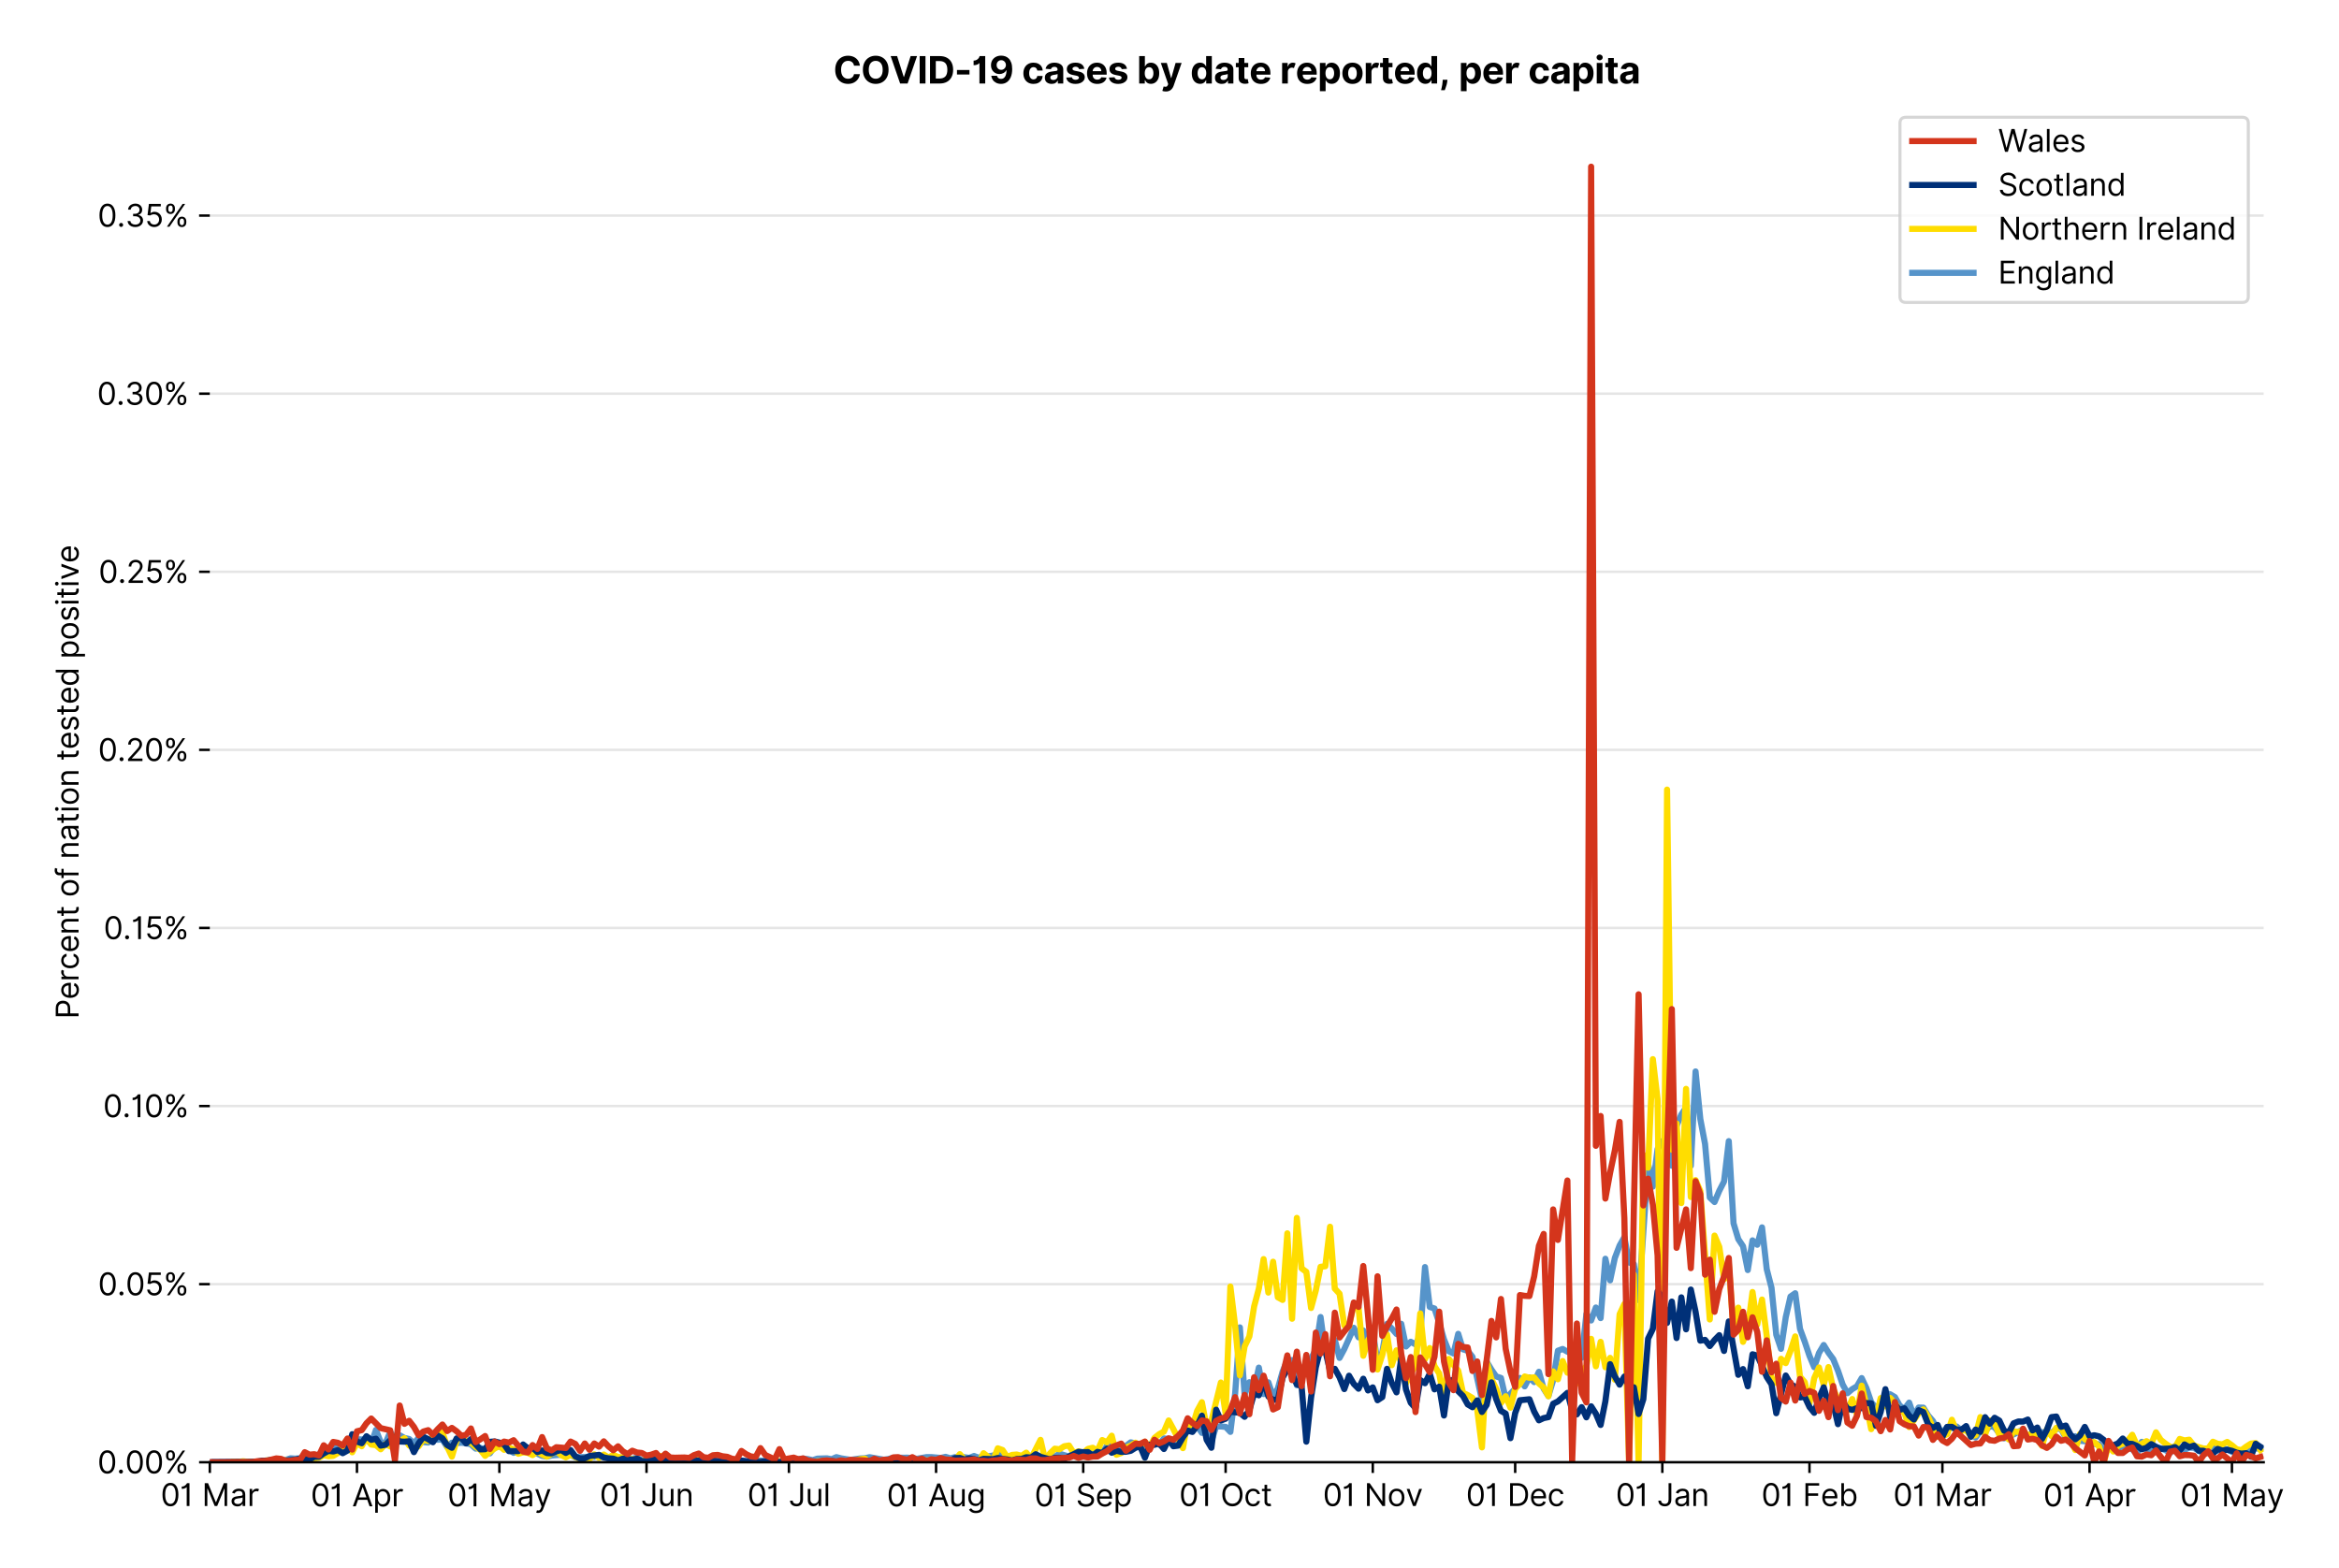 <?xml version="1.0" encoding="utf-8" standalone="no"?>
<!DOCTYPE svg PUBLIC "-//W3C//DTD SVG 1.1//EN"
  "http://www.w3.org/Graphics/SVG/1.1/DTD/svg11.dtd">
<svg version="1.1" viewBox="0 0 762.569 511.276" xmlns="http://www.w3.org/2000/svg" xmlns:xlink="http://www.w3.org/1999/xlink">
 <defs>
  <style type="text/css">*{stroke-linecap:butt;stroke-linejoin:round;}</style>
 </defs>
 <g id="figure_1">
  <g id="patch_1">
   <path d="M 0 511.276 
L 762.569 511.276 
L 762.569 0 
L 0 0 
z
" style="fill:#ffffff;"/>
  </g>
  <g id="axes_1">
   <g id="patch_2">
    <path d="M 68.405 476.745 
L 738.005 476.745 
L 738.005 33.225 
L 68.405 33.225 
z
" style="fill:#ffffff;"/>
   </g>
   <g id="matplotlib.axis_1">
    <g id="xtick_1">
     <g id="line2d_1">
      <defs>
       <path d="M 0 0 
L 0 3.5 
" id="m660ff82c3c" style="stroke:#000000;stroke-width:0.8;"/>
      </defs>
      <g>
       <use style="stroke:#000000;stroke-width:0.8;" x="68.405" xlink:href="#m660ff82c3c" y="476.745"/>
      </g>
     </g>
     <g id="text_1">
      <!-- 01 Mar -->
      <g transform="translate(52.368 491.018)scale(0.1 -0.1)">
       <defs>
        <path d="M 2000 -64 
Q 1230 -64 806 561 
Q 382 1186 382 2327 
Q 382 3459 809 4088 
Q 1236 4718 2000 4718 
Q 2764 4718 3191 4088 
Q 3618 3459 3618 2327 
Q 3618 1186 3194 561 
Q 2771 -64 2000 -64 
z
M 2000 436 
Q 2509 436 2791 927 
Q 3073 1418 3073 2327 
Q 3073 3234 2789 3730 
Q 2505 4227 2000 4227 
Q 1496 4227 1211 3730 
Q 927 3234 927 2327 
Q 927 1418 1210 927 
Q 1493 436 2000 436 
z
" id="Inter-Regular-30" transform="scale(0.016)"/>
        <path d="M 1973 4655 
L 1973 0 
L 1409 0 
L 1409 3836 
L 1373 3836 
Q 1341 3773 1209 3692 
Q 1077 3611 868 3551 
Q 659 3491 391 3491 
L 391 3964 
Q 661 3964 859 4061 
Q 1057 4159 1190 4291 
Q 1323 4423 1392 4529 
Q 1461 4636 1473 4655 
L 1973 4655 
z
" id="Inter-Regular-31" transform="scale(0.016)"/>
        <path id="Inter-Regular-20" transform="scale(0.016)"/>
        <path d="M 564 4655 
L 1236 4655 
L 2818 791 
L 2873 791 
L 4455 4655 
L 5127 4655 
L 5127 0 
L 4600 0 
L 4600 3536 
L 4555 3536 
L 3100 0 
L 2591 0 
L 1136 3536 
L 1091 3536 
L 1091 0 
L 564 0 
L 564 4655 
z
" id="Inter-Regular-4d" transform="scale(0.016)"/>
        <path d="M 1518 -82 
Q 1186 -82 916 44 
Q 646 170 486 410 
Q 327 650 327 991 
Q 327 1291 445 1478 
Q 564 1666 761 1773 
Q 959 1880 1199 1933 
Q 1439 1986 1682 2018 
Q 2000 2059 2199 2080 
Q 2398 2102 2490 2154 
Q 2582 2207 2582 2336 
L 2582 2355 
Q 2582 2691 2399 2877 
Q 2216 3064 1846 3064 
Q 1461 3064 1243 2895 
Q 1025 2727 936 2536 
L 427 2718 
Q 564 3036 792 3214 
Q 1021 3393 1292 3464 
Q 1564 3536 1827 3536 
Q 1996 3536 2215 3496 
Q 2434 3457 2640 3334 
Q 2846 3211 2982 2963 
Q 3118 2716 3118 2300 
L 3118 0 
L 2582 0 
L 2582 473 
L 2555 473 
Q 2500 359 2373 229 
Q 2246 100 2034 9 
Q 1823 -82 1518 -82 
z
M 1600 400 
Q 1918 400 2137 525 
Q 2357 650 2469 847 
Q 2582 1045 2582 1264 
L 2582 1755 
Q 2548 1714 2433 1681 
Q 2318 1648 2169 1624 
Q 2021 1600 1881 1583 
Q 1741 1566 1655 1555 
Q 1446 1527 1265 1467 
Q 1084 1407 974 1287 
Q 864 1168 864 964 
Q 864 684 1072 542 
Q 1280 400 1600 400 
z
" id="Inter-Regular-61" transform="scale(0.016)"/>
        <path d="M 491 0 
L 491 3491 
L 1009 3491 
L 1009 2964 
L 1046 2964 
Q 1139 3223 1389 3384 
Q 1639 3545 1955 3545 
Q 2100 3545 2209 3511 
Q 2318 3477 2400 3418 
L 2218 2964 
Q 2161 2993 2085 3010 
Q 2009 3027 1909 3027 
Q 1527 3027 1277 2794 
Q 1027 2561 1027 2209 
L 1027 0 
L 491 0 
z
" id="Inter-Regular-72" transform="scale(0.016)"/>
       </defs>
       <use xlink:href="#Inter-Regular-30"/>
       <use x="62.5" xlink:href="#Inter-Regular-31"/>
       <use x="106.676" xlink:href="#Inter-Regular-20"/>
       <use x="134.801" xlink:href="#Inter-Regular-4d"/>
       <use x="225.994" xlink:href="#Inter-Regular-61"/>
       <use x="282.386" xlink:href="#Inter-Regular-72"/>
      </g>
     </g>
    </g>
    <g id="xtick_2">
     <g id="line2d_2">
      <g>
       <use style="stroke:#000000;stroke-width:0.8;" x="116.379" xlink:href="#m660ff82c3c" y="476.745"/>
      </g>
     </g>
     <g id="text_2">
      <!-- 01 Apr -->
      <g transform="translate(101.294 491.117)scale(0.1 -0.1)">
       <defs>
        <path d="M 755 0 
L 164 0 
L 1873 4655 
L 2455 4655 
L 4164 0 
L 3573 0 
L 3105 1318 
L 1223 1318 
L 755 0 
z
M 1400 1818 
L 2927 1818 
L 2182 3918 
L 2146 3918 
L 1400 1818 
z
" id="Inter-Regular-41" transform="scale(0.016)"/>
        <path d="M 491 -1309 
L 491 3491 
L 1009 3491 
L 1009 2936 
L 1073 2936 
Q 1132 3027 1237 3169 
Q 1343 3311 1542 3423 
Q 1741 3536 2082 3536 
Q 2523 3536 2859 3315 
Q 3196 3095 3384 2690 
Q 3573 2286 3573 1736 
Q 3573 1182 3384 776 
Q 3196 370 2861 148 
Q 2527 -73 2091 -73 
Q 1755 -73 1552 39 
Q 1350 152 1241 296 
Q 1132 441 1073 536 
L 1027 536 
L 1027 -1309 
L 491 -1309 
z
M 1018 1745 
Q 1018 1152 1276 780 
Q 1534 409 2018 409 
Q 2355 409 2581 587 
Q 2807 766 2921 1069 
Q 3036 1373 3036 1745 
Q 3036 2114 2923 2410 
Q 2811 2707 2585 2881 
Q 2359 3055 2018 3055 
Q 1527 3055 1272 2693 
Q 1018 2332 1018 1745 
z
" id="Inter-Regular-70" transform="scale(0.016)"/>
       </defs>
       <use xlink:href="#Inter-Regular-30"/>
       <use x="62.5" xlink:href="#Inter-Regular-31"/>
       <use x="106.676" xlink:href="#Inter-Regular-20"/>
       <use x="134.801" xlink:href="#Inter-Regular-41"/>
       <use x="202.415" xlink:href="#Inter-Regular-70"/>
       <use x="263.352" xlink:href="#Inter-Regular-72"/>
      </g>
     </g>
    </g>
    <g id="xtick_3">
     <g id="line2d_3">
      <g>
       <use style="stroke:#000000;stroke-width:0.8;" x="162.806" xlink:href="#m660ff82c3c" y="476.745"/>
      </g>
     </g>
     <g id="text_3">
      <!-- 01 May -->
      <g transform="translate(145.903 491.117)scale(0.1 -0.1)">
       <defs>
        <path d="M 818 -1355 
Q 682 -1355 575 -1333 
Q 468 -1311 427 -1291 
L 564 -818 
Q 857 -893 1053 -814 
Q 1250 -736 1391 -345 
L 1509 -18 
L 218 3491 
L 800 3491 
L 1764 709 
L 1800 709 
L 2764 3491 
L 3346 3491 
L 1846 -564 
Q 1550 -1355 818 -1355 
z
" id="Inter-Regular-79" transform="scale(0.016)"/>
       </defs>
       <use xlink:href="#Inter-Regular-30"/>
       <use x="62.5" xlink:href="#Inter-Regular-31"/>
       <use x="106.676" xlink:href="#Inter-Regular-20"/>
       <use x="134.801" xlink:href="#Inter-Regular-4d"/>
       <use x="225.994" xlink:href="#Inter-Regular-61"/>
       <use x="282.386" xlink:href="#Inter-Regular-79"/>
      </g>
     </g>
    </g>
    <g id="xtick_4">
     <g id="line2d_4">
      <g>
       <use style="stroke:#000000;stroke-width:0.8;" x="210.78" xlink:href="#m660ff82c3c" y="476.745"/>
      </g>
     </g>
     <g id="text_4">
      <!-- 01 Jun -->
      <g transform="translate(195.496 491.018)scale(0.1 -0.1)">
       <defs>
        <path d="M 2346 4655 
L 2909 4655 
L 2909 1327 
Q 2909 657 2549 296 
Q 2189 -64 1582 -64 
Q 1200 -64 902 76 
Q 605 216 434 475 
Q 264 734 264 1091 
L 818 1091 
Q 818 795 1034 615 
Q 1250 436 1582 436 
Q 1948 436 2147 664 
Q 2346 893 2346 1327 
L 2346 4655 
z
" id="Inter-Regular-4a" transform="scale(0.016)"/>
        <path d="M 2691 1427 
L 2691 3491 
L 3227 3491 
L 3227 0 
L 2691 0 
L 2691 591 
L 2655 591 
Q 2532 325 2273 140 
Q 2014 -45 1618 -45 
Q 1127 -45 809 280 
Q 491 605 491 1273 
L 491 3491 
L 1027 3491 
L 1027 1309 
Q 1027 927 1242 700 
Q 1457 473 1791 473 
Q 1991 473 2199 575 
Q 2407 677 2549 888 
Q 2691 1100 2691 1427 
z
" id="Inter-Regular-75" transform="scale(0.016)"/>
        <path d="M 1027 2100 
L 1027 0 
L 491 0 
L 491 3491 
L 1009 3491 
L 1009 2945 
L 1055 2945 
Q 1177 3211 1427 3373 
Q 1677 3536 2073 3536 
Q 2602 3536 2928 3211 
Q 3255 2886 3255 2218 
L 3255 0 
L 2718 0 
L 2718 2182 
Q 2718 2593 2504 2824 
Q 2291 3055 1918 3055 
Q 1534 3055 1280 2806 
Q 1027 2557 1027 2100 
z
" id="Inter-Regular-6e" transform="scale(0.016)"/>
       </defs>
       <use xlink:href="#Inter-Regular-30"/>
       <use x="62.5" xlink:href="#Inter-Regular-31"/>
       <use x="106.676" xlink:href="#Inter-Regular-20"/>
       <use x="134.801" xlink:href="#Inter-Regular-4a"/>
       <use x="189.063" xlink:href="#Inter-Regular-75"/>
       <use x="247.159" xlink:href="#Inter-Regular-6e"/>
      </g>
     </g>
    </g>
    <g id="xtick_5">
     <g id="line2d_5">
      <g>
       <use style="stroke:#000000;stroke-width:0.8;" x="257.207" xlink:href="#m660ff82c3c" y="476.745"/>
      </g>
     </g>
     <g id="text_5">
      <!-- 01 Jul -->
      <g transform="translate(243.664 491.018)scale(0.1 -0.1)">
       <defs>
        <path d="M 1027 4655 
L 1027 0 
L 491 0 
L 491 4655 
L 1027 4655 
z
" id="Inter-Regular-6c" transform="scale(0.016)"/>
       </defs>
       <use xlink:href="#Inter-Regular-30"/>
       <use x="62.5" xlink:href="#Inter-Regular-31"/>
       <use x="106.676" xlink:href="#Inter-Regular-20"/>
       <use x="134.801" xlink:href="#Inter-Regular-4a"/>
       <use x="189.063" xlink:href="#Inter-Regular-75"/>
       <use x="247.159" xlink:href="#Inter-Regular-6c"/>
      </g>
     </g>
    </g>
    <g id="xtick_6">
     <g id="line2d_6">
      <g>
       <use style="stroke:#000000;stroke-width:0.8;" x="305.182" xlink:href="#m660ff82c3c" y="476.745"/>
      </g>
     </g>
     <g id="text_6">
      <!-- 01 Aug -->
      <g transform="translate(289.11 491.117)scale(0.1 -0.1)">
       <defs>
        <path d="M 1900 -1382 
Q 1316 -1382 976 -1169 
Q 636 -957 473 -682 
L 900 -382 
Q 973 -477 1084 -601 
Q 1196 -725 1390 -817 
Q 1584 -909 1900 -909 
Q 2323 -909 2598 -704 
Q 2873 -500 2873 -64 
L 2873 645 
L 2827 645 
Q 2768 550 2660 410 
Q 2552 270 2351 162 
Q 2150 55 1809 55 
Q 1386 55 1051 255 
Q 716 455 521 836 
Q 327 1218 327 1764 
Q 327 2300 516 2699 
Q 705 3098 1041 3317 
Q 1377 3536 1818 3536 
Q 2159 3536 2360 3423 
Q 2561 3311 2669 3169 
Q 2777 3027 2836 2936 
L 2891 2936 
L 2891 3491 
L 3409 3491 
L 3409 -100 
Q 3409 -550 3205 -833 
Q 3002 -1116 2660 -1249 
Q 2318 -1382 1900 -1382 
z
M 1882 536 
Q 2366 536 2624 864 
Q 2882 1193 2882 1773 
Q 2882 2339 2627 2697 
Q 2373 3055 1882 3055 
Q 1541 3055 1315 2882 
Q 1089 2709 976 2418 
Q 864 2127 864 1773 
Q 864 1227 1120 881 
Q 1377 536 1882 536 
z
" id="Inter-Regular-67" transform="scale(0.016)"/>
       </defs>
       <use xlink:href="#Inter-Regular-30"/>
       <use x="62.5" xlink:href="#Inter-Regular-31"/>
       <use x="106.676" xlink:href="#Inter-Regular-20"/>
       <use x="134.801" xlink:href="#Inter-Regular-41"/>
       <use x="202.415" xlink:href="#Inter-Regular-75"/>
       <use x="260.511" xlink:href="#Inter-Regular-67"/>
      </g>
     </g>
    </g>
    <g id="xtick_7">
     <g id="line2d_7">
      <g>
       <use style="stroke:#000000;stroke-width:0.8;" x="353.156" xlink:href="#m660ff82c3c" y="476.745"/>
      </g>
     </g>
     <g id="text_7">
      <!-- 01 Sep -->
      <g transform="translate(337.269 491.117)scale(0.1 -0.1)">
       <defs>
        <path d="M 3109 3491 
Q 3068 3836 2777 4027 
Q 2486 4218 2064 4218 
Q 1600 4218 1318 3999 
Q 1036 3780 1036 3445 
Q 1036 3195 1189 3042 
Q 1343 2889 1553 2803 
Q 1764 2718 1936 2673 
L 2409 2545 
Q 2591 2498 2815 2414 
Q 3039 2330 3244 2185 
Q 3450 2041 3584 1816 
Q 3718 1591 3718 1264 
Q 3718 886 3521 581 
Q 3325 277 2949 97 
Q 2573 -82 2036 -82 
Q 1286 -82 845 272 
Q 405 627 364 1200 
L 946 1200 
Q 968 936 1124 764 
Q 1280 593 1519 510 
Q 1759 427 2036 427 
Q 2359 427 2616 533 
Q 2873 639 3023 828 
Q 3173 1018 3173 1273 
Q 3173 1505 3043 1650 
Q 2914 1795 2702 1886 
Q 2491 1977 2246 2045 
L 1673 2209 
Q 1127 2366 809 2657 
Q 491 2948 491 3418 
Q 491 3809 703 4101 
Q 916 4393 1276 4555 
Q 1636 4718 2082 4718 
Q 2532 4718 2882 4558 
Q 3232 4398 3437 4120 
Q 3643 3843 3655 3491 
L 3109 3491 
z
" id="Inter-Regular-53" transform="scale(0.016)"/>
        <path d="M 1955 -73 
Q 1450 -73 1085 151 
Q 721 375 524 778 
Q 327 1182 327 1718 
Q 327 2255 524 2665 
Q 721 3075 1074 3305 
Q 1427 3536 1900 3536 
Q 2173 3536 2439 3445 
Q 2705 3355 2923 3151 
Q 3141 2948 3270 2614 
Q 3400 2280 3400 1791 
L 3400 1564 
L 866 1564 
Q 884 1005 1183 707 
Q 1482 409 1955 409 
Q 2271 409 2498 545 
Q 2725 682 2827 955 
L 3346 809 
Q 3223 414 2854 170 
Q 2486 -73 1955 -73 
z
M 866 2027 
L 2855 2027 
Q 2855 2470 2595 2762 
Q 2336 3055 1900 3055 
Q 1593 3055 1368 2911 
Q 1143 2768 1013 2533 
Q 884 2298 866 2027 
z
" id="Inter-Regular-65" transform="scale(0.016)"/>
       </defs>
       <use xlink:href="#Inter-Regular-30"/>
       <use x="62.5" xlink:href="#Inter-Regular-31"/>
       <use x="106.676" xlink:href="#Inter-Regular-20"/>
       <use x="134.801" xlink:href="#Inter-Regular-53"/>
       <use x="198.58" xlink:href="#Inter-Regular-65"/>
       <use x="256.818" xlink:href="#Inter-Regular-70"/>
      </g>
     </g>
    </g>
    <g id="xtick_8">
     <g id="line2d_8">
      <g>
       <use style="stroke:#000000;stroke-width:0.8;" x="399.583" xlink:href="#m660ff82c3c" y="476.745"/>
      </g>
     </g>
     <g id="text_8">
      <!-- 01 Oct -->
      <g transform="translate(384.427 491.018)scale(0.1 -0.1)">
       <defs>
        <path d="M 4491 2327 
Q 4491 1591 4225 1054 
Q 3959 518 3495 227 
Q 3032 -64 2436 -64 
Q 1841 -64 1377 227 
Q 914 518 648 1054 
Q 382 1591 382 2327 
Q 382 3064 648 3600 
Q 914 4136 1377 4427 
Q 1841 4718 2436 4718 
Q 3032 4718 3495 4427 
Q 3959 4136 4225 3600 
Q 4491 3064 4491 2327 
z
M 3946 2327 
Q 3946 2932 3744 3348 
Q 3543 3764 3201 3977 
Q 2859 4191 2436 4191 
Q 2014 4191 1672 3977 
Q 1330 3764 1128 3348 
Q 927 2932 927 2327 
Q 927 1723 1128 1307 
Q 1330 891 1672 677 
Q 2014 464 2436 464 
Q 2859 464 3201 677 
Q 3543 891 3744 1307 
Q 3946 1723 3946 2327 
z
" id="Inter-Regular-4f" transform="scale(0.016)"/>
        <path d="M 1909 -73 
Q 1418 -73 1063 159 
Q 709 391 518 798 
Q 327 1205 327 1727 
Q 327 2259 524 2667 
Q 721 3075 1074 3305 
Q 1427 3536 1900 3536 
Q 2268 3536 2563 3400 
Q 2859 3264 3047 3018 
Q 3236 2773 3282 2445 
L 2746 2445 
Q 2684 2684 2474 2869 
Q 2264 3055 1909 3055 
Q 1439 3055 1151 2697 
Q 864 2339 864 1745 
Q 864 1139 1148 774 
Q 1432 409 1909 409 
Q 2223 409 2447 570 
Q 2671 732 2746 1018 
L 3282 1018 
Q 3236 709 3058 462 
Q 2880 216 2588 71 
Q 2296 -73 1909 -73 
z
" id="Inter-Regular-63" transform="scale(0.016)"/>
        <path d="M 2009 3491 
L 2009 3036 
L 1264 3036 
L 1264 1000 
Q 1264 773 1331 660 
Q 1398 548 1503 510 
Q 1609 473 1727 473 
Q 1816 473 1873 483 
Q 1930 493 1964 500 
L 2073 18 
Q 2018 -2 1920 -23 
Q 1823 -45 1673 -45 
Q 1446 -45 1228 52 
Q 1011 150 869 350 
Q 727 550 727 855 
L 727 3036 
L 200 3036 
L 200 3491 
L 727 3491 
L 727 4327 
L 1264 4327 
L 1264 3491 
L 2009 3491 
z
" id="Inter-Regular-74" transform="scale(0.016)"/>
       </defs>
       <use xlink:href="#Inter-Regular-30"/>
       <use x="62.5" xlink:href="#Inter-Regular-31"/>
       <use x="106.676" xlink:href="#Inter-Regular-20"/>
       <use x="134.801" xlink:href="#Inter-Regular-4f"/>
       <use x="210.938" xlink:href="#Inter-Regular-63"/>
       <use x="266.761" xlink:href="#Inter-Regular-74"/>
      </g>
     </g>
    </g>
    <g id="xtick_9">
     <g id="line2d_9">
      <g>
       <use style="stroke:#000000;stroke-width:0.8;" x="447.557" xlink:href="#m660ff82c3c" y="476.745"/>
      </g>
     </g>
     <g id="text_9">
      <!-- 01 Nov -->
      <g transform="translate(431.286 491.018)scale(0.1 -0.1)">
       <defs>
        <path d="M 4255 4655 
L 4255 0 
L 3709 0 
L 1173 3655 
L 1127 3655 
L 1127 0 
L 564 0 
L 564 4655 
L 1109 4655 
L 3655 991 
L 3700 991 
L 3700 4655 
L 4255 4655 
z
" id="Inter-Regular-4e" transform="scale(0.016)"/>
        <path d="M 1909 -73 
Q 1436 -73 1080 152 
Q 725 377 526 781 
Q 327 1186 327 1727 
Q 327 2273 526 2679 
Q 725 3086 1080 3311 
Q 1436 3536 1909 3536 
Q 2382 3536 2737 3311 
Q 3093 3086 3292 2679 
Q 3491 2273 3491 1727 
Q 3491 1186 3292 781 
Q 3093 377 2737 152 
Q 2382 -73 1909 -73 
z
M 1909 409 
Q 2268 409 2500 593 
Q 2732 777 2843 1077 
Q 2955 1377 2955 1727 
Q 2955 2077 2843 2379 
Q 2732 2682 2500 2868 
Q 2268 3055 1909 3055 
Q 1550 3055 1318 2868 
Q 1086 2682 975 2379 
Q 864 2077 864 1727 
Q 864 1377 975 1077 
Q 1086 777 1318 593 
Q 1550 409 1909 409 
z
" id="Inter-Regular-6f" transform="scale(0.016)"/>
        <path d="M 3346 3491 
L 2055 0 
L 1509 0 
L 218 3491 
L 800 3491 
L 1764 709 
L 1800 709 
L 2764 3491 
L 3346 3491 
z
" id="Inter-Regular-76" transform="scale(0.016)"/>
       </defs>
       <use xlink:href="#Inter-Regular-30"/>
       <use x="62.5" xlink:href="#Inter-Regular-31"/>
       <use x="106.676" xlink:href="#Inter-Regular-20"/>
       <use x="134.801" xlink:href="#Inter-Regular-4e"/>
       <use x="210.085" xlink:href="#Inter-Regular-6f"/>
       <use x="269.744" xlink:href="#Inter-Regular-76"/>
      </g>
     </g>
    </g>
    <g id="xtick_10">
     <g id="line2d_10">
      <g>
       <use style="stroke:#000000;stroke-width:0.8;" x="493.984" xlink:href="#m660ff82c3c" y="476.745"/>
      </g>
     </g>
     <g id="text_10">
      <!-- 01 Dec -->
      <g transform="translate(477.948 491.018)scale(0.1 -0.1)">
       <defs>
        <path d="M 2000 0 
L 564 0 
L 564 4655 
L 2064 4655 
Q 2741 4655 3223 4376 
Q 3705 4098 3961 3578 
Q 4218 3059 4218 2336 
Q 4218 1609 3959 1085 
Q 3700 561 3204 280 
Q 2709 0 2000 0 
z
M 1127 500 
L 1964 500 
Q 2830 500 3251 992 
Q 3673 1484 3673 2336 
Q 3673 3182 3259 3668 
Q 2846 4155 2027 4155 
L 1127 4155 
L 1127 500 
z
" id="Inter-Regular-44" transform="scale(0.016)"/>
       </defs>
       <use xlink:href="#Inter-Regular-30"/>
       <use x="62.5" xlink:href="#Inter-Regular-31"/>
       <use x="106.676" xlink:href="#Inter-Regular-20"/>
       <use x="134.801" xlink:href="#Inter-Regular-44"/>
       <use x="206.676" xlink:href="#Inter-Regular-65"/>
       <use x="264.915" xlink:href="#Inter-Regular-63"/>
      </g>
     </g>
    </g>
    <g id="xtick_11">
     <g id="line2d_11">
      <g>
       <use style="stroke:#000000;stroke-width:0.8;" x="541.959" xlink:href="#m660ff82c3c" y="476.745"/>
      </g>
     </g>
     <g id="text_11">
      <!-- 01 Jan -->
      <g transform="translate(526.76 491.018)scale(0.1 -0.1)">
       <use xlink:href="#Inter-Regular-30"/>
       <use x="62.5" xlink:href="#Inter-Regular-31"/>
       <use x="106.676" xlink:href="#Inter-Regular-20"/>
       <use x="134.801" xlink:href="#Inter-Regular-4a"/>
       <use x="189.063" xlink:href="#Inter-Regular-61"/>
       <use x="245.455" xlink:href="#Inter-Regular-6e"/>
      </g>
     </g>
    </g>
    <g id="xtick_12">
     <g id="line2d_12">
      <g>
       <use style="stroke:#000000;stroke-width:0.8;" x="589.933" xlink:href="#m660ff82c3c" y="476.745"/>
      </g>
     </g>
     <g id="text_12">
      <!-- 01 Feb -->
      <g transform="translate(574.244 491.018)scale(0.1 -0.1)">
       <defs>
        <path d="M 564 0 
L 564 4655 
L 3355 4655 
L 3355 4155 
L 1127 4155 
L 1127 2582 
L 3146 2582 
L 3146 2082 
L 1127 2082 
L 1127 0 
L 564 0 
z
" id="Inter-Regular-46" transform="scale(0.016)"/>
        <path d="M 564 0 
L 564 4655 
L 1100 4655 
L 1100 2936 
L 1146 2936 
Q 1205 3027 1310 3169 
Q 1416 3311 1615 3423 
Q 1814 3536 2155 3536 
Q 2596 3536 2932 3315 
Q 3268 3095 3457 2690 
Q 3646 2286 3646 1736 
Q 3646 1182 3457 776 
Q 3268 370 2934 148 
Q 2600 -73 2164 -73 
Q 1827 -73 1625 39 
Q 1423 152 1314 296 
Q 1205 441 1146 536 
L 1082 536 
L 1082 0 
L 564 0 
z
M 1091 1745 
Q 1091 1152 1349 780 
Q 1607 409 2091 409 
Q 2427 409 2653 587 
Q 2880 766 2994 1069 
Q 3109 1373 3109 1745 
Q 3109 2114 2996 2410 
Q 2884 2707 2658 2881 
Q 2432 3055 2091 3055 
Q 1600 3055 1345 2693 
Q 1091 2332 1091 1745 
z
" id="Inter-Regular-62" transform="scale(0.016)"/>
       </defs>
       <use xlink:href="#Inter-Regular-30"/>
       <use x="62.5" xlink:href="#Inter-Regular-31"/>
       <use x="106.676" xlink:href="#Inter-Regular-20"/>
       <use x="134.801" xlink:href="#Inter-Regular-46"/>
       <use x="193.466" xlink:href="#Inter-Regular-65"/>
       <use x="251.705" xlink:href="#Inter-Regular-62"/>
      </g>
     </g>
    </g>
    <g id="xtick_13">
     <g id="line2d_13">
      <g>
       <use style="stroke:#000000;stroke-width:0.8;" x="633.265" xlink:href="#m660ff82c3c" y="476.745"/>
      </g>
     </g>
     <g id="text_13">
      <!-- 01 Mar -->
      <g transform="translate(617.228 491.018)scale(0.1 -0.1)">
       <use xlink:href="#Inter-Regular-30"/>
       <use x="62.5" xlink:href="#Inter-Regular-31"/>
       <use x="106.676" xlink:href="#Inter-Regular-20"/>
       <use x="134.801" xlink:href="#Inter-Regular-4d"/>
       <use x="225.994" xlink:href="#Inter-Regular-61"/>
       <use x="282.386" xlink:href="#Inter-Regular-72"/>
      </g>
     </g>
    </g>
    <g id="xtick_14">
     <g id="line2d_14">
      <g>
       <use style="stroke:#000000;stroke-width:0.8;" x="681.239" xlink:href="#m660ff82c3c" y="476.745"/>
      </g>
     </g>
     <g id="text_14">
      <!-- 01 Apr -->
      <g transform="translate(666.154 491.117)scale(0.1 -0.1)">
       <use xlink:href="#Inter-Regular-30"/>
       <use x="62.5" xlink:href="#Inter-Regular-31"/>
       <use x="106.676" xlink:href="#Inter-Regular-20"/>
       <use x="134.801" xlink:href="#Inter-Regular-41"/>
       <use x="202.415" xlink:href="#Inter-Regular-70"/>
       <use x="263.352" xlink:href="#Inter-Regular-72"/>
      </g>
     </g>
    </g>
    <g id="xtick_15">
     <g id="line2d_15">
      <g>
       <use style="stroke:#000000;stroke-width:0.8;" x="727.666" xlink:href="#m660ff82c3c" y="476.745"/>
      </g>
     </g>
     <g id="text_15">
      <!-- 01 May -->
      <g transform="translate(710.763 491.117)scale(0.1 -0.1)">
       <use xlink:href="#Inter-Regular-30"/>
       <use x="62.5" xlink:href="#Inter-Regular-31"/>
       <use x="106.676" xlink:href="#Inter-Regular-20"/>
       <use x="134.801" xlink:href="#Inter-Regular-4d"/>
       <use x="225.994" xlink:href="#Inter-Regular-61"/>
       <use x="282.386" xlink:href="#Inter-Regular-79"/>
      </g>
     </g>
    </g>
   </g>
   <g id="matplotlib.axis_2">
    <g id="ytick_1">
     <g id="line2d_16">
      <path clip-path="url(#p17151c5f6b)" d="M 68.405 476.745 
L 738.005 476.745 
" style="fill:none;stroke:#e5e5e5;stroke-linecap:square;stroke-width:0.8;"/>
     </g>
     <g id="line2d_17">
      <defs>
       <path d="M 0 0 
L -3.5 0 
" id="m28b9d28eb0" style="stroke:#000000;stroke-width:0.8;"/>
      </defs>
      <g>
       <use style="stroke:#000000;stroke-width:0.8;" x="68.405" xlink:href="#m28b9d28eb0" y="476.745"/>
      </g>
     </g>
     <g id="text_16">
      <!-- 0.00% -->
      <g transform="translate(31.773 480.382)scale(0.1 -0.1)">
       <defs>
        <path d="M 882 -36 
Q 714 -36 593 84 
Q 473 205 473 373 
Q 473 541 593 661 
Q 714 782 882 782 
Q 1050 782 1170 661 
Q 1291 541 1291 373 
Q 1291 205 1170 84 
Q 1050 -36 882 -36 
z
" id="Inter-Regular-2e" transform="scale(0.016)"/>
        <path d="M 2855 873 
L 2855 1118 
Q 2855 1373 2960 1585 
Q 3066 1798 3269 1926 
Q 3473 2055 3764 2055 
Q 4059 2055 4259 1926 
Q 4459 1798 4561 1585 
Q 4664 1373 4664 1118 
L 4664 873 
Q 4664 618 4560 405 
Q 4457 193 4256 64 
Q 4055 -64 3764 -64 
Q 3468 -64 3266 64 
Q 3064 193 2959 405 
Q 2855 618 2855 873 
z
M 536 3536 
L 536 3782 
Q 536 4036 642 4248 
Q 748 4461 951 4589 
Q 1155 4718 1446 4718 
Q 1741 4718 1941 4589 
Q 2141 4461 2243 4248 
Q 2346 4036 2346 3782 
L 2346 3536 
Q 2346 3282 2242 3069 
Q 2139 2857 1937 2728 
Q 1736 2600 1446 2600 
Q 1150 2600 948 2728 
Q 746 2857 641 3069 
Q 536 3282 536 3536 
z
M 709 0 
L 3909 4655 
L 4427 4655 
L 1227 0 
L 709 0 
z
M 3318 1118 
L 3318 873 
Q 3318 661 3418 494 
Q 3518 327 3764 327 
Q 4002 327 4101 494 
Q 4200 661 4200 873 
L 4200 1118 
Q 4200 1330 4104 1497 
Q 4009 1664 3764 1664 
Q 3525 1664 3421 1497 
Q 3318 1330 3318 1118 
z
M 1000 3782 
L 1000 3536 
Q 1000 3325 1100 3158 
Q 1200 2991 1446 2991 
Q 1684 2991 1783 3158 
Q 1882 3325 1882 3536 
L 1882 3782 
Q 1882 3993 1786 4160 
Q 1691 4327 1446 4327 
Q 1207 4327 1103 4160 
Q 1000 3993 1000 3782 
z
" id="Inter-Regular-25" transform="scale(0.016)"/>
       </defs>
       <use xlink:href="#Inter-Regular-30"/>
       <use x="62.5" xlink:href="#Inter-Regular-2e"/>
       <use x="90.057" xlink:href="#Inter-Regular-30"/>
       <use x="152.557" xlink:href="#Inter-Regular-30"/>
       <use x="215.057" xlink:href="#Inter-Regular-25"/>
      </g>
     </g>
    </g>
    <g id="ytick_2">
     <g id="line2d_18">
      <path clip-path="url(#p17151c5f6b)" d="M 68.405 418.68 
L 738.005 418.68 
" style="fill:none;stroke:#e5e5e5;stroke-linecap:square;stroke-width:0.8;"/>
     </g>
     <g id="line2d_19">
      <g>
       <use style="stroke:#000000;stroke-width:0.8;" x="68.405" xlink:href="#m28b9d28eb0" y="418.68"/>
      </g>
     </g>
     <g id="text_17">
      <!-- 0.05% -->
      <g transform="translate(31.944 422.317)scale(0.1 -0.1)">
       <defs>
        <path d="M 1936 -64 
Q 1536 -64 1216 95 
Q 896 255 702 532 
Q 509 809 491 1164 
L 1036 1164 
Q 1068 848 1324 642 
Q 1580 436 1936 436 
Q 2223 436 2447 570 
Q 2671 705 2799 940 
Q 2927 1175 2927 1473 
Q 2927 1777 2794 2017 
Q 2661 2257 2429 2395 
Q 2198 2534 1900 2536 
Q 1686 2539 1461 2472 
Q 1236 2405 1091 2300 
L 564 2364 
L 846 4655 
L 3264 4655 
L 3264 4155 
L 1318 4155 
L 1155 2782 
L 1182 2782 
Q 1325 2895 1541 2970 
Q 1757 3045 1991 3045 
Q 2418 3045 2753 2842 
Q 3089 2639 3281 2286 
Q 3473 1934 3473 1482 
Q 3473 1036 3274 687 
Q 3075 339 2727 137 
Q 2380 -64 1936 -64 
z
" id="Inter-Regular-35" transform="scale(0.016)"/>
       </defs>
       <use xlink:href="#Inter-Regular-30"/>
       <use x="62.5" xlink:href="#Inter-Regular-2e"/>
       <use x="90.057" xlink:href="#Inter-Regular-30"/>
       <use x="152.557" xlink:href="#Inter-Regular-35"/>
       <use x="213.352" xlink:href="#Inter-Regular-25"/>
      </g>
     </g>
    </g>
    <g id="ytick_3">
     <g id="line2d_20">
      <path clip-path="url(#p17151c5f6b)" d="M 68.405 360.615 
L 738.005 360.615 
" style="fill:none;stroke:#e5e5e5;stroke-linecap:square;stroke-width:0.8;"/>
     </g>
     <g id="line2d_21">
      <g>
       <use style="stroke:#000000;stroke-width:0.8;" x="68.405" xlink:href="#m28b9d28eb0" y="360.615"/>
      </g>
     </g>
     <g id="text_18">
      <!-- 0.10% -->
      <g transform="translate(33.606 364.252)scale(0.1 -0.1)">
       <use xlink:href="#Inter-Regular-30"/>
       <use x="62.5" xlink:href="#Inter-Regular-2e"/>
       <use x="90.057" xlink:href="#Inter-Regular-31"/>
       <use x="134.233" xlink:href="#Inter-Regular-30"/>
       <use x="196.733" xlink:href="#Inter-Regular-25"/>
      </g>
     </g>
    </g>
    <g id="ytick_4">
     <g id="line2d_22">
      <path clip-path="url(#p17151c5f6b)" d="M 68.405 302.55 
L 738.005 302.55 
" style="fill:none;stroke:#e5e5e5;stroke-linecap:square;stroke-width:0.8;"/>
     </g>
     <g id="line2d_23">
      <g>
       <use style="stroke:#000000;stroke-width:0.8;" x="68.405" xlink:href="#m28b9d28eb0" y="302.55"/>
      </g>
     </g>
     <g id="text_19">
      <!-- 0.15% -->
      <g transform="translate(33.777 306.187)scale(0.1 -0.1)">
       <use xlink:href="#Inter-Regular-30"/>
       <use x="62.5" xlink:href="#Inter-Regular-2e"/>
       <use x="90.057" xlink:href="#Inter-Regular-31"/>
       <use x="134.233" xlink:href="#Inter-Regular-35"/>
       <use x="195.028" xlink:href="#Inter-Regular-25"/>
      </g>
     </g>
    </g>
    <g id="ytick_5">
     <g id="line2d_24">
      <path clip-path="url(#p17151c5f6b)" d="M 68.405 244.485 
L 738.005 244.485 
" style="fill:none;stroke:#e5e5e5;stroke-linecap:square;stroke-width:0.8;"/>
     </g>
     <g id="line2d_25">
      <g>
       <use style="stroke:#000000;stroke-width:0.8;" x="68.405" xlink:href="#m28b9d28eb0" y="244.485"/>
      </g>
     </g>
     <g id="text_20">
      <!-- 0.20% -->
      <g transform="translate(31.972 248.122)scale(0.1 -0.1)">
       <defs>
        <path d="M 482 0 
L 482 409 
L 2018 2091 
Q 2289 2386 2464 2605 
Q 2639 2825 2724 3019 
Q 2809 3214 2809 3427 
Q 2809 3795 2553 4011 
Q 2298 4227 1918 4227 
Q 1514 4227 1275 3985 
Q 1036 3743 1036 3345 
L 500 3345 
Q 500 3755 688 4064 
Q 877 4373 1203 4545 
Q 1530 4718 1936 4718 
Q 2346 4718 2661 4545 
Q 2977 4373 3156 4079 
Q 3336 3786 3336 3427 
Q 3336 3170 3244 2926 
Q 3152 2682 2926 2383 
Q 2700 2084 2300 1655 
L 1255 536 
L 1255 500 
L 3418 500 
L 3418 0 
L 482 0 
z
" id="Inter-Regular-32" transform="scale(0.016)"/>
       </defs>
       <use xlink:href="#Inter-Regular-30"/>
       <use x="62.5" xlink:href="#Inter-Regular-2e"/>
       <use x="90.057" xlink:href="#Inter-Regular-32"/>
       <use x="150.568" xlink:href="#Inter-Regular-30"/>
       <use x="213.068" xlink:href="#Inter-Regular-25"/>
      </g>
     </g>
    </g>
    <g id="ytick_6">
     <g id="line2d_26">
      <path clip-path="url(#p17151c5f6b)" d="M 68.405 186.421 
L 738.005 186.421 
" style="fill:none;stroke:#e5e5e5;stroke-linecap:square;stroke-width:0.8;"/>
     </g>
     <g id="line2d_27">
      <g>
       <use style="stroke:#000000;stroke-width:0.8;" x="68.405" xlink:href="#m28b9d28eb0" y="186.421"/>
      </g>
     </g>
     <g id="text_21">
      <!-- 0.25% -->
      <g transform="translate(32.142 190.057)scale(0.1 -0.1)">
       <use xlink:href="#Inter-Regular-30"/>
       <use x="62.5" xlink:href="#Inter-Regular-2e"/>
       <use x="90.057" xlink:href="#Inter-Regular-32"/>
       <use x="150.568" xlink:href="#Inter-Regular-35"/>
       <use x="211.364" xlink:href="#Inter-Regular-25"/>
      </g>
     </g>
    </g>
    <g id="ytick_7">
     <g id="line2d_28">
      <path clip-path="url(#p17151c5f6b)" d="M 68.405 128.356 
L 738.005 128.356 
" style="fill:none;stroke:#e5e5e5;stroke-linecap:square;stroke-width:0.8;"/>
     </g>
     <g id="line2d_29">
      <g>
       <use style="stroke:#000000;stroke-width:0.8;" x="68.405" xlink:href="#m28b9d28eb0" y="128.356"/>
      </g>
     </g>
     <g id="text_22">
      <!-- 0.30% -->
      <g transform="translate(31.659 131.992)scale(0.1 -0.1)">
       <defs>
        <path d="M 2055 -64 
Q 1605 -64 1253 90 
Q 902 245 696 521 
Q 491 798 473 1164 
L 1046 1164 
Q 1071 827 1356 631 
Q 1641 436 2046 436 
Q 2493 436 2783 664 
Q 3073 893 3073 1264 
Q 3073 1650 2787 1893 
Q 2502 2136 1973 2136 
L 1600 2136 
L 1600 2636 
L 1973 2636 
Q 2386 2636 2647 2856 
Q 2909 3077 2909 3445 
Q 2909 3798 2679 4012 
Q 2450 4227 2064 4227 
Q 1823 4227 1610 4139 
Q 1398 4052 1264 3887 
Q 1130 3723 1118 3491 
L 573 3491 
Q 586 3857 793 4133 
Q 1000 4409 1335 4563 
Q 1671 4718 2073 4718 
Q 2505 4718 2814 4544 
Q 3123 4370 3289 4086 
Q 3455 3802 3455 3473 
Q 3455 3080 3249 2802 
Q 3043 2525 2691 2418 
L 2691 2382 
Q 3132 2309 3379 2008 
Q 3627 1707 3627 1264 
Q 3627 884 3421 583 
Q 3216 282 2861 109 
Q 2507 -64 2055 -64 
z
" id="Inter-Regular-33" transform="scale(0.016)"/>
       </defs>
       <use xlink:href="#Inter-Regular-30"/>
       <use x="62.5" xlink:href="#Inter-Regular-2e"/>
       <use x="90.057" xlink:href="#Inter-Regular-33"/>
       <use x="153.693" xlink:href="#Inter-Regular-30"/>
       <use x="216.193" xlink:href="#Inter-Regular-25"/>
      </g>
     </g>
    </g>
    <g id="ytick_8">
     <g id="line2d_30">
      <path clip-path="url(#p17151c5f6b)" d="M 68.405 70.291 
L 738.005 70.291 
" style="fill:none;stroke:#e5e5e5;stroke-linecap:square;stroke-width:0.8;"/>
     </g>
     <g id="line2d_31">
      <g>
       <use style="stroke:#000000;stroke-width:0.8;" x="68.405" xlink:href="#m28b9d28eb0" y="70.291"/>
      </g>
     </g>
     <g id="text_23">
      <!-- 0.35% -->
      <g transform="translate(31.83 73.928)scale(0.1 -0.1)">
       <use xlink:href="#Inter-Regular-30"/>
       <use x="62.5" xlink:href="#Inter-Regular-2e"/>
       <use x="90.057" xlink:href="#Inter-Regular-33"/>
       <use x="153.693" xlink:href="#Inter-Regular-35"/>
       <use x="214.489" xlink:href="#Inter-Regular-25"/>
      </g>
     </g>
    </g>
    <g id="text_24">
     <!-- Percent of nation tested positive -->
     <g transform="translate(25.614 332.215)rotate(-90)scale(0.1 -0.1)">
      <defs>
       <path d="M 564 0 
L 564 4655 
L 2136 4655 
Q 2684 4655 3033 4458 
Q 3382 4261 3550 3927 
Q 3718 3593 3718 3182 
Q 3718 2770 3551 2434 
Q 3384 2098 3036 1899 
Q 2689 1700 2146 1700 
L 1127 1700 
L 1127 0 
L 564 0 
z
M 1127 2200 
L 2127 2200 
Q 2689 2200 2926 2482 
Q 3164 2764 3164 3182 
Q 3164 3602 2925 3878 
Q 2686 4155 2118 4155 
L 1127 4155 
L 1127 2200 
z
" id="Inter-Regular-50" transform="scale(0.016)"/>
       <path d="M 2046 3491 
L 2046 3036 
L 1264 3036 
L 1264 0 
L 727 0 
L 727 3036 
L 164 3036 
L 164 3491 
L 727 3491 
L 727 3973 
Q 727 4273 868 4473 
Q 1009 4673 1234 4773 
Q 1459 4873 1709 4873 
Q 1907 4873 2032 4841 
Q 2157 4809 2218 4782 
L 2064 4318 
Q 2023 4332 1951 4352 
Q 1880 4373 1764 4373 
Q 1498 4373 1381 4239 
Q 1264 4105 1264 3845 
L 1264 3491 
L 2046 3491 
z
" id="Inter-Regular-66" transform="scale(0.016)"/>
       <path d="M 491 0 
L 491 3491 
L 1027 3491 
L 1027 0 
L 491 0 
z
M 764 4073 
Q 607 4073 494 4179 
Q 382 4286 382 4436 
Q 382 4586 494 4693 
Q 607 4800 764 4800 
Q 921 4800 1033 4693 
Q 1146 4586 1146 4436 
Q 1146 4286 1033 4179 
Q 921 4073 764 4073 
z
" id="Inter-Regular-69" transform="scale(0.016)"/>
       <path d="M 2964 2709 
L 2482 2573 
Q 2411 2755 2245 2914 
Q 2080 3073 1727 3073 
Q 1407 3073 1194 2926 
Q 982 2780 982 2555 
Q 982 2355 1127 2239 
Q 1273 2123 1582 2045 
L 2100 1918 
Q 3027 1691 3027 973 
Q 3027 673 2855 436 
Q 2684 200 2377 63 
Q 2071 -73 1664 -73 
Q 1130 -73 780 159 
Q 430 391 336 836 
L 846 964 
Q 989 400 1655 400 
Q 2030 400 2251 560 
Q 2473 720 2473 945 
Q 2473 1316 1955 1436 
L 1373 1573 
Q 893 1686 669 1926 
Q 446 2166 446 2527 
Q 446 2823 613 3050 
Q 780 3277 1069 3406 
Q 1359 3536 1727 3536 
Q 2246 3536 2542 3309 
Q 2839 3082 2964 2709 
z
" id="Inter-Regular-73" transform="scale(0.016)"/>
       <path d="M 1809 -73 
Q 1373 -73 1039 148 
Q 705 370 516 776 
Q 327 1182 327 1736 
Q 327 2286 516 2690 
Q 705 3095 1041 3315 
Q 1377 3536 1818 3536 
Q 2159 3536 2358 3423 
Q 2557 3311 2662 3169 
Q 2768 3027 2827 2936 
L 2873 2936 
L 2873 4655 
L 3409 4655 
L 3409 0 
L 2891 0 
L 2891 536 
L 2827 536 
Q 2768 441 2659 296 
Q 2550 152 2348 39 
Q 2146 -73 1809 -73 
z
M 1882 409 
Q 2366 409 2624 780 
Q 2882 1152 2882 1745 
Q 2882 2332 2627 2693 
Q 2373 3055 1882 3055 
Q 1541 3055 1315 2881 
Q 1089 2707 976 2410 
Q 864 2114 864 1745 
Q 864 1373 978 1069 
Q 1093 766 1319 587 
Q 1546 409 1882 409 
z
" id="Inter-Regular-64" transform="scale(0.016)"/>
      </defs>
      <use xlink:href="#Inter-Regular-50"/>
      <use x="63.494" xlink:href="#Inter-Regular-65"/>
      <use x="121.733" xlink:href="#Inter-Regular-72"/>
      <use x="160.085" xlink:href="#Inter-Regular-63"/>
      <use x="215.909" xlink:href="#Inter-Regular-65"/>
      <use x="274.148" xlink:href="#Inter-Regular-6e"/>
      <use x="332.671" xlink:href="#Inter-Regular-74"/>
      <use x="369.034" xlink:href="#Inter-Regular-20"/>
      <use x="397.159" xlink:href="#Inter-Regular-6f"/>
      <use x="456.818" xlink:href="#Inter-Regular-66"/>
      <use x="492.898" xlink:href="#Inter-Regular-20"/>
      <use x="521.023" xlink:href="#Inter-Regular-6e"/>
      <use x="579.546" xlink:href="#Inter-Regular-61"/>
      <use x="635.938" xlink:href="#Inter-Regular-74"/>
      <use x="672.301" xlink:href="#Inter-Regular-69"/>
      <use x="696.023" xlink:href="#Inter-Regular-6f"/>
      <use x="755.682" xlink:href="#Inter-Regular-6e"/>
      <use x="814.205" xlink:href="#Inter-Regular-20"/>
      <use x="842.33" xlink:href="#Inter-Regular-74"/>
      <use x="878.693" xlink:href="#Inter-Regular-65"/>
      <use x="936.932" xlink:href="#Inter-Regular-73"/>
      <use x="989.205" xlink:href="#Inter-Regular-74"/>
      <use x="1025.568" xlink:href="#Inter-Regular-65"/>
      <use x="1083.807" xlink:href="#Inter-Regular-64"/>
      <use x="1145.881" xlink:href="#Inter-Regular-20"/>
      <use x="1174.006" xlink:href="#Inter-Regular-70"/>
      <use x="1234.943" xlink:href="#Inter-Regular-6f"/>
      <use x="1294.602" xlink:href="#Inter-Regular-73"/>
      <use x="1346.875" xlink:href="#Inter-Regular-69"/>
      <use x="1370.597" xlink:href="#Inter-Regular-74"/>
      <use x="1406.96" xlink:href="#Inter-Regular-69"/>
      <use x="1430.682" xlink:href="#Inter-Regular-76"/>
      <use x="1486.364" xlink:href="#Inter-Regular-65"/>
     </g>
    </g>
   </g>
   <g id="line2d_32">
    <path clip-path="url(#p17151c5f6b)" d="M 21.978 476.741 
L 63.762 476.745 
L 85.428 476.541 
L 90.071 476.223 
L 91.618 476.545 
L 94.713 475.456 
L 96.261 475.561 
L 97.808 475.449 
L 99.356 474.944 
L 100.903 475.641 
L 102.451 475.109 
L 103.999 474.15 
L 105.546 474.414 
L 108.641 471.575 
L 110.189 472.332 
L 111.736 472.495 
L 113.284 472.398 
L 114.832 471.764 
L 116.379 469.256 
L 119.474 469.367 
L 121.022 470.741 
L 122.569 466.208 
L 124.117 470.192 
L 125.664 470.601 
L 127.212 466.867 
L 128.76 468.909 
L 130.307 467.95 
L 131.855 468.82 
L 133.402 469.169 
L 134.95 470.558 
L 136.497 468.794 
L 138.045 470.168 
L 139.593 470.312 
L 141.14 468.523 
L 142.688 469.425 
L 144.235 469.303 
L 145.783 471.791 
L 147.33 470.376 
L 148.878 470.514 
L 150.425 470.382 
L 151.973 470.547 
L 153.521 470.914 
L 155.068 472.305 
L 156.616 472.074 
L 158.163 472.641 
L 159.711 473.85 
L 161.258 471.62 
L 162.806 471.585 
L 164.354 472.148 
L 165.901 472.579 
L 167.449 473.681 
L 168.996 472.945 
L 170.544 473.421 
L 172.091 472.344 
L 173.639 473.25 
L 176.734 474.667 
L 178.282 474.907 
L 179.829 474.544 
L 182.924 474.292 
L 184.472 474.451 
L 186.019 474.401 
L 187.567 475.119 
L 193.757 474.983 
L 195.305 474.511 
L 196.852 474.725 
L 198.4 475.54 
L 199.947 475.726 
L 201.495 475.73 
L 203.043 475.489 
L 204.59 475.674 
L 206.138 475.59 
L 207.685 475.27 
L 209.233 476.085 
L 210.78 476.138 
L 212.328 475.829 
L 216.971 475.815 
L 218.518 475.874 
L 220.066 476.275 
L 221.613 476.555 
L 223.161 475.402 
L 224.708 476.615 
L 226.256 476.118 
L 227.804 475.936 
L 229.351 475.977 
L 232.446 476.293 
L 238.637 476.079 
L 240.184 476.077 
L 241.732 476.301 
L 243.279 476.378 
L 244.827 476.312 
L 246.374 476.524 
L 247.922 476.207 
L 249.469 476.384 
L 251.017 476.349 
L 254.112 476.541 
L 255.66 476.341 
L 257.207 476.38 
L 258.755 475.666 
L 260.302 475.709 
L 261.85 475.55 
L 263.398 475.73 
L 264.945 476.062 
L 266.493 475.565 
L 269.588 475.472 
L 271.135 475.755 
L 272.683 475.082 
L 274.23 475.476 
L 277.326 475.977 
L 280.421 475.513 
L 281.968 475.435 
L 283.516 475.103 
L 288.159 475.922 
L 289.706 475.674 
L 291.254 475.297 
L 294.349 475.28 
L 295.896 475.257 
L 298.991 475.616 
L 302.087 475.07 
L 303.634 475.066 
L 306.729 475.35 
L 308.277 474.979 
L 309.824 475.472 
L 311.372 475.086 
L 314.467 475.103 
L 316.015 475.344 
L 317.562 474.707 
L 319.11 475.303 
L 320.657 474.61 
L 322.205 474.837 
L 323.752 474.56 
L 325.3 474.096 
L 326.848 474.818 
L 328.395 474.781 
L 329.943 475.437 
L 331.49 474.733 
L 333.038 475.286 
L 334.585 474.61 
L 336.133 474.872 
L 337.681 474.558 
L 339.228 474.81 
L 340.776 475.181 
L 342.323 474.548 
L 343.871 474.94 
L 345.418 473.96 
L 348.513 474.907 
L 350.061 473.677 
L 351.609 474.374 
L 353.156 474.597 
L 354.704 474.189 
L 356.251 473.636 
L 357.799 473.302 
L 359.346 473.698 
L 360.894 471.43 
L 362.442 471.529 
L 363.989 472.425 
L 365.537 472.029 
L 367.084 471.426 
L 368.632 470.26 
L 371.727 470.892 
L 373.274 472.084 
L 374.822 471.28 
L 376.37 469.738 
L 377.917 470.993 
L 379.465 468.965 
L 381.012 469.239 
L 382.56 469.98 
L 385.655 468.106 
L 387.203 466.258 
L 388.75 465.125 
L 390.298 464.937 
L 391.845 467.174 
L 393.393 466.842 
L 394.94 469.904 
L 396.488 465.086 
L 398.035 465.076 
L 399.583 465.214 
L 401.131 466.848 
L 402.678 454.45 
L 404.226 432.781 
L 405.773 454.7 
L 407.321 450.65 
L 408.868 452.961 
L 410.416 445.896 
L 411.964 454.52 
L 413.511 450.691 
L 415.059 455.323 
L 416.606 452.715 
L 418.154 447.221 
L 419.701 443.462 
L 421.249 443.447 
L 422.796 451.624 
L 424.344 449.307 
L 425.892 446.408 
L 427.439 442.981 
L 428.987 439.992 
L 430.534 429.399 
L 432.082 440.941 
L 433.629 441.432 
L 435.177 436.86 
L 436.725 442.729 
L 438.272 439.849 
L 441.367 432.913 
L 442.915 436.018 
L 444.462 433.788 
L 446.01 437.825 
L 447.557 434.24 
L 449.105 444.023 
L 450.653 440.99 
L 452.2 431.638 
L 453.748 433.136 
L 455.295 434.929 
L 456.843 431.613 
L 458.39 439.003 
L 459.938 437.47 
L 461.486 438.325 
L 463.033 435.543 
L 464.581 413.111 
L 466.128 426.115 
L 467.676 426.614 
L 469.223 431.359 
L 470.771 436.672 
L 472.318 440.538 
L 473.866 441.281 
L 475.414 434.881 
L 476.961 439.928 
L 478.509 440.402 
L 480.056 442.356 
L 483.151 456.414 
L 484.699 443.955 
L 486.246 446.546 
L 487.794 448.775 
L 489.342 449.257 
L 490.889 456.002 
L 493.984 452.775 
L 495.532 449.257 
L 497.079 452.003 
L 498.627 449.074 
L 500.175 450.613 
L 501.722 447.254 
L 503.27 452.765 
L 504.817 455.166 
L 506.365 450.006 
L 507.912 440.388 
L 509.46 439.816 
L 511.007 440.705 
L 512.555 441.333 
L 514.103 439.851 
L 515.65 442.694 
L 517.198 428.401 
L 518.745 430.528 
L 520.293 426.296 
L 521.84 429.756 
L 523.388 410.404 
L 524.936 417.445 
L 526.483 410.129 
L 528.031 406.088 
L 529.578 403.376 
L 531.126 411.631 
L 532.673 412.153 
L 534.221 423.889 
L 537.316 379.437 
L 538.864 386.886 
L 540.411 374.597 
L 541.959 372.047 
L 543.506 375.138 
L 545.054 380.079 
L 546.601 367.025 
L 548.149 363.394 
L 549.697 361.084 
L 551.244 380.104 
L 552.792 349.33 
L 554.339 364.803 
L 555.887 372.986 
L 557.434 390.432 
L 558.982 391.905 
L 560.529 388.239 
L 562.077 385.227 
L 563.625 372.058 
L 565.172 398.842 
L 566.72 403.991 
L 568.267 406.321 
L 569.815 414.084 
L 571.362 404.408 
L 572.91 405.832 
L 574.458 400.17 
L 576.005 413.826 
L 577.553 419.843 
L 579.1 435.174 
L 580.648 439.773 
L 582.195 429.469 
L 583.743 422.727 
L 585.29 421.64 
L 586.838 433.235 
L 588.386 437.433 
L 589.933 442.053 
L 591.481 445.754 
L 593.028 441.124 
L 594.576 438.516 
L 596.123 441.023 
L 597.671 443.111 
L 599.219 446.899 
L 600.766 451.43 
L 602.314 454.223 
L 603.861 452.913 
L 605.409 451.985 
L 606.956 449.307 
L 608.504 452.612 
L 610.051 457.147 
L 611.599 458.983 
L 613.147 457.69 
L 614.694 454.203 
L 616.242 454.587 
L 617.789 455.503 
L 619.337 458.251 
L 620.884 459.398 
L 622.432 457.31 
L 623.98 461.7 
L 625.527 458.911 
L 627.075 458.954 
L 628.622 461.492 
L 630.17 463.279 
L 631.717 466.264 
L 633.265 466.97 
L 634.812 465.336 
L 636.36 465.587 
L 637.908 465.103 
L 639.455 466.32 
L 641.003 466.186 
L 644.098 468.692 
L 645.645 466.648 
L 647.193 466.712 
L 648.741 464.894 
L 650.288 465.338 
L 651.836 467.38 
L 653.383 468.959 
L 654.931 467.948 
L 656.478 467.686 
L 659.573 465.99 
L 661.121 468.886 
L 662.669 466.982 
L 664.216 467.545 
L 665.764 466.953 
L 667.311 467.289 
L 668.859 467.223 
L 670.406 465.839 
L 671.954 465.866 
L 673.502 468.878 
L 675.049 470.24 
L 676.597 468.261 
L 678.144 469.763 
L 679.692 469.881 
L 681.239 468.938 
L 682.787 470.801 
L 684.334 470.871 
L 685.882 472.714 
L 687.43 472.132 
L 688.977 472.749 
L 690.525 471.991 
L 693.62 471.302 
L 695.167 472.553 
L 696.715 473.984 
L 698.263 470.097 
L 699.81 472.474 
L 701.358 472.507 
L 702.905 472.266 
L 704.453 472.154 
L 706 472.831 
L 707.548 473.661 
L 709.095 471.484 
L 710.643 472.27 
L 712.191 472.736 
L 713.738 471.969 
L 715.286 472.047 
L 716.833 473.023 
L 718.381 473.854 
L 719.928 473.13 
L 721.476 471.773 
L 723.024 472.971 
L 724.571 472.406 
L 726.119 472.524 
L 727.666 473.357 
L 729.214 473.904 
L 730.761 473.747 
L 733.856 472.813 
L 735.404 472.218 
L 736.952 472.326 
L 736.952 472.326 
" style="fill:none;stroke:#5694ca;stroke-linecap:square;stroke-width:2;"/>
   </g>
   <g id="line2d_33">
    <path clip-path="url(#p17151c5f6b)" d="M 76.142 476.622 
L 77.69 476.622 
L 79.238 476.438 
L 82.333 476.745 
L 83.88 476.622 
L 85.428 476.684 
L 86.975 476.132 
L 88.523 476.438 
L 90.071 476.07 
L 91.618 476.316 
L 93.166 476.132 
L 94.713 476.377 
L 96.261 476.193 
L 97.808 476.193 
L 99.356 475.396 
L 100.903 475.518 
L 102.451 475.518 
L 103.999 475.273 
L 105.546 474.476 
L 107.094 474.783 
L 108.641 474.66 
L 110.189 473.74 
L 113.284 469.202 
L 114.832 473.495 
L 116.379 470.428 
L 117.927 471.532 
L 119.474 468.773 
L 121.022 470.98 
L 122.569 471.164 
L 124.117 472.514 
L 125.664 470.796 
L 127.212 471.594 
L 128.76 468.282 
L 130.307 469.877 
L 131.855 468.895 
L 133.402 471.287 
L 134.95 472.084 
L 136.497 471.532 
L 138.045 469.325 
L 139.593 469.815 
L 141.14 468.343 
L 144.235 466.994 
L 145.783 471.655 
L 147.33 474.905 
L 148.878 469.631 
L 150.425 468.037 
L 151.973 470.245 
L 153.521 470.367 
L 155.068 471.716 
L 156.616 472.698 
L 158.163 474.66 
L 159.711 473.372 
L 161.258 472.268 
L 162.806 471.41 
L 164.354 472.698 
L 165.901 471.962 
L 167.449 472.514 
L 168.996 473.985 
L 170.544 473.495 
L 172.091 473.679 
L 173.639 474.415 
L 175.186 473.311 
L 176.734 474.231 
L 178.282 474.905 
L 181.377 473.065 
L 182.924 474.415 
L 184.472 475.151 
L 186.019 474.292 
L 189.115 475.764 
L 190.662 475.518 
L 192.21 475.641 
L 193.757 474.169 
L 195.305 475.335 
L 196.852 474.231 
L 198.4 475.212 
L 199.947 474.353 
L 201.495 475.028 
L 203.043 475.151 
L 204.59 475.764 
L 206.138 475.702 
L 207.685 475.948 
L 209.233 476.316 
L 210.78 476.009 
L 212.328 476.5 
L 213.876 476.254 
L 215.423 474.721 
L 216.971 476.561 
L 218.518 475.886 
L 220.066 476.377 
L 221.613 476.377 
L 223.161 476.561 
L 224.708 475.948 
L 226.256 476.5 
L 227.804 475.764 
L 229.351 476.561 
L 230.899 476.316 
L 233.994 476.622 
L 235.541 476.254 
L 237.089 476.684 
L 238.637 476.561 
L 240.184 476.745 
L 241.732 476.5 
L 243.279 476.684 
L 244.827 476.745 
L 246.374 476.622 
L 247.922 476.684 
L 249.469 476.5 
L 252.565 476.684 
L 254.112 476.377 
L 257.207 476.684 
L 258.755 476.316 
L 261.85 476.745 
L 264.945 476.745 
L 266.493 476.438 
L 269.588 476.561 
L 271.135 476.5 
L 272.683 476.745 
L 275.778 476.745 
L 277.326 476.622 
L 280.421 475.764 
L 281.968 475.58 
L 283.516 476.745 
L 286.611 476.745 
L 288.159 476.622 
L 289.706 476.193 
L 291.254 476.254 
L 292.801 475.825 
L 294.349 476.745 
L 297.444 476.745 
L 298.991 476.193 
L 303.634 476.132 
L 305.182 476.745 
L 308.277 476.745 
L 309.824 476.254 
L 311.372 476.132 
L 312.92 474.108 
L 314.467 475.825 
L 316.015 476.745 
L 319.11 476.745 
L 320.657 473.801 
L 323.752 476.254 
L 325.3 472.207 
L 326.848 472.759 
L 328.395 475.089 
L 329.943 474.353 
L 331.49 474.231 
L 333.038 474.66 
L 334.585 473.617 
L 336.133 475.518 
L 339.228 469.447 
L 340.776 476.132 
L 342.323 473.863 
L 343.871 472.33 
L 345.418 472.514 
L 346.966 471.532 
L 348.513 471.287 
L 350.061 473.74 
L 351.609 473.188 
L 353.156 473.74 
L 354.704 472.391 
L 356.251 472.023 
L 357.799 473.004 
L 359.346 469.509 
L 360.894 470.245 
L 362.442 468.098 
L 363.989 474.292 
L 365.537 473.74 
L 367.084 471.962 
L 368.632 471.348 
L 370.179 470.367 
L 371.727 471.41 
L 373.274 470.061 
L 374.822 471.9 
L 376.37 468.834 
L 377.917 467.608 
L 379.465 466.749 
L 381.012 463.131 
L 382.56 465.952 
L 385.655 472.146 
L 387.203 463.253 
L 388.75 465.155 
L 390.298 460.003 
L 391.845 457.182 
L 393.393 465.277 
L 394.94 463.253 
L 398.035 450.743 
L 399.583 460.862 
L 401.131 419.467 
L 402.678 432.223 
L 404.226 448.413 
L 405.773 438.969 
L 407.321 435.718 
L 408.868 425.968 
L 410.416 420.142 
L 411.964 410.514 
L 413.511 421.43 
L 415.059 411.372 
L 416.606 422.963 
L 418.154 423.821 
L 419.701 402.112 
L 421.249 429.954 
L 422.796 397.083 
L 424.344 413.519 
L 425.892 414.684 
L 427.439 426.458 
L 428.987 420.755 
L 430.534 413.028 
L 432.082 412.844 
L 433.629 399.966 
L 435.177 420.142 
L 436.725 421.798 
L 438.272 432.161 
L 439.82 432.468 
L 441.367 425.232 
L 442.915 426.336 
L 444.462 442.035 
L 446.01 436.945 
L 447.557 434.737 
L 449.105 446.512 
L 450.653 441.79 
L 452.2 435.105 
L 453.748 445.101 
L 455.295 440.256 
L 456.843 444.365 
L 458.39 450.988 
L 459.938 447.861 
L 461.486 445.224 
L 463.033 428.237 
L 464.581 443.139 
L 466.128 439.521 
L 467.676 445.408 
L 469.223 447.799 
L 470.771 456.446 
L 472.318 443.077 
L 475.414 446.88 
L 476.961 454.116 
L 478.509 454.852 
L 480.056 455.772 
L 481.604 459.574 
L 483.151 471.9 
L 484.699 444.059 
L 486.246 449.639 
L 487.794 452.767 
L 489.342 457.428 
L 490.889 455.22 
L 492.437 458.961 
L 493.984 452.767 
L 495.532 451.234 
L 497.079 448.781 
L 498.627 449.21 
L 500.175 449.087 
L 501.722 451.05 
L 503.27 452.399 
L 504.817 455.22 
L 506.365 447.125 
L 507.912 449.701 
L 509.46 443.752 
L 511.007 447.554 
L 512.555 447.125 
L 514.103 451.05 
L 515.65 446.941 
L 517.198 445.469 
L 518.745 436.516 
L 520.293 445.469 
L 521.84 437.497 
L 523.388 445.776 
L 524.936 442.709 
L 526.483 449.823 
L 528.031 428.482 
L 529.578 425.17 
L 531.126 476.745 
L 532.673 415.542 
L 534.221 476.745 
L 535.768 376.539 
L 537.316 380.71 
L 538.864 345.325 
L 540.411 358.448 
L 541.959 476.745 
L 543.506 257.446 
L 545.054 374.822 
L 546.601 366.298 
L 548.149 392.239 
L 549.697 355.014 
L 551.244 390.276 
L 552.792 384.757 
L 554.339 388.314 
L 557.434 430.199 
L 558.982 402.848 
L 560.529 406.527 
L 562.077 417.075 
L 563.625 412.231 
L 565.172 433.511 
L 566.72 426.336 
L 568.267 437.497 
L 569.815 433.02 
L 571.362 421.246 
L 572.91 431.855 
L 574.458 423.699 
L 576.005 435.657 
L 577.553 450.191 
L 579.1 450.866 
L 580.648 443.016 
L 582.195 444.427 
L 583.743 440.44 
L 585.29 435.718 
L 586.838 448.842 
L 588.386 450.62 
L 589.933 457.489 
L 591.481 449.333 
L 593.028 445.837 
L 594.576 451.479 
L 596.123 445.714 
L 597.671 452.828 
L 599.219 456.262 
L 600.766 458.593 
L 602.314 459.881 
L 603.861 456.14 
L 605.409 461.23 
L 606.956 451.786 
L 608.504 458.163 
L 610.051 465.952 
L 611.599 462.395 
L 613.147 455.833 
L 614.694 458.531 
L 616.242 455.772 
L 617.789 457.55 
L 619.337 459.819 
L 620.884 460.616 
L 622.432 465.277 
L 625.527 460.8 
L 627.075 459.513 
L 628.622 461.966 
L 630.17 465.461 
L 631.717 468.405 
L 633.265 468.282 
L 634.812 467.608 
L 636.36 462.885 
L 637.908 466.749 
L 639.455 466.565 
L 641.003 466.197 
L 642.55 468.282 
L 644.098 467.914 
L 645.645 462.027 
L 647.193 467.73 
L 648.741 463.069 
L 650.288 463.989 
L 651.836 467.792 
L 653.383 467.975 
L 654.931 469.325 
L 656.478 466.688 
L 658.026 466.872 
L 659.573 466.381 
L 661.121 468.343 
L 662.669 466.994 
L 664.216 469.079 
L 665.764 471.41 
L 667.311 466.074 
L 668.859 468.221 
L 670.406 465.522 
L 671.954 465.645 
L 673.502 468.282 
L 675.049 469.631 
L 676.597 472.759 
L 678.144 467.485 
L 679.692 469.202 
L 681.239 470.183 
L 682.787 470.183 
L 684.334 471.594 
L 685.882 476.745 
L 687.43 471.287 
L 688.977 473.249 
L 690.525 471.348 
L 692.072 470.735 
L 693.62 469.815 
L 695.167 467.792 
L 696.715 471.287 
L 698.263 470.796 
L 699.81 469.877 
L 701.358 470.796 
L 702.905 466.994 
L 704.453 469.447 
L 706 470.674 
L 707.548 471.716 
L 709.095 471.9 
L 710.643 469.141 
L 712.191 469.631 
L 713.738 469.386 
L 715.286 471.348 
L 718.381 472.268 
L 719.928 472.268 
L 721.476 470.061 
L 723.024 470.735 
L 724.571 470.919 
L 726.119 470.122 
L 727.666 471.226 
L 729.214 472.514 
L 730.761 472.82 
L 732.309 471.655 
L 733.856 470.674 
L 735.404 470.49 
L 736.952 472.759 
L 736.952 472.759 
" style="fill:none;stroke:#ffdd00;stroke-linecap:square;stroke-width:2;"/>
   </g>
   <g id="line2d_34">
    <path clip-path="url(#p17151c5f6b)" d="M 69.952 476.724 
L 74.595 476.681 
L 77.69 476.639 
L 79.238 476.702 
L 83.88 476.554 
L 85.428 476.235 
L 86.975 476.214 
L 88.523 475.98 
L 90.071 476.065 
L 91.618 476.362 
L 96.261 475.916 
L 97.808 475.555 
L 100.903 475.831 
L 102.451 474.981 
L 103.999 474.938 
L 105.546 473.875 
L 107.094 473.025 
L 108.641 473.238 
L 110.189 472.791 
L 111.736 473.79 
L 113.284 472.94 
L 114.832 467.605 
L 116.379 470.007 
L 117.927 470.538 
L 119.474 468.264 
L 121.022 469.433 
L 122.569 469.071 
L 124.117 471.325 
L 125.664 471.048 
L 127.212 469.603 
L 128.76 468.413 
L 130.307 469.985 
L 131.855 470.049 
L 133.402 469.9 
L 134.95 473.45 
L 136.497 470.559 
L 138.045 468.455 
L 139.593 469.22 
L 141.14 470.219 
L 142.688 468.009 
L 144.235 468.944 
L 145.783 471.155 
L 147.33 472.026 
L 148.878 468.965 
L 150.425 468.859 
L 151.973 470.623 
L 153.521 469.22 
L 156.616 472.558 
L 158.163 472.494 
L 159.711 470.092 
L 161.258 469.964 
L 162.806 470.347 
L 164.354 470.942 
L 165.901 473.131 
L 168.996 473.11 
L 170.544 470.963 
L 172.091 472.175 
L 173.639 471.962 
L 175.186 473.429 
L 176.734 472.898 
L 178.282 473.748 
L 179.829 473.854 
L 181.377 473.216 
L 182.924 472.749 
L 184.472 473.705 
L 186.019 472.77 
L 187.567 474.832 
L 189.115 475.533 
L 190.662 475.448 
L 192.21 474.704 
L 195.305 474.343 
L 196.852 475.215 
L 198.4 475.47 
L 199.947 475.576 
L 201.495 476.129 
L 203.043 475.576 
L 206.138 475.916 
L 207.685 475.576 
L 209.233 476.362 
L 210.78 476.362 
L 212.328 475.618 
L 213.876 476.044 
L 215.423 475.703 
L 216.971 476.129 
L 220.066 476.362 
L 223.161 476.447 
L 224.708 476.49 
L 227.804 476.171 
L 229.351 476.299 
L 232.446 476.129 
L 233.994 476.426 
L 235.541 476.299 
L 237.089 476.511 
L 238.637 476.171 
L 241.732 476.192 
L 243.279 476.447 
L 247.922 476.639 
L 249.469 476.384 
L 252.565 476.575 
L 254.112 476.639 
L 255.66 476.532 
L 258.755 476.639 
L 260.302 476.49 
L 264.945 476.66 
L 266.493 476.702 
L 268.04 476.596 
L 269.588 476.617 
L 271.135 476.362 
L 272.683 476.596 
L 274.23 476.341 
L 275.778 476.617 
L 278.873 476.639 
L 283.516 476.299 
L 285.063 476.256 
L 286.611 476.596 
L 288.159 476.277 
L 289.706 476.532 
L 294.349 476.171 
L 295.896 476.66 
L 298.991 476.66 
L 300.539 476.277 
L 302.087 476.384 
L 303.634 476.107 
L 305.182 476.362 
L 306.729 476.086 
L 308.277 476.362 
L 309.824 476.256 
L 311.372 475.385 
L 312.92 475.342 
L 314.467 475.831 
L 316.015 475.47 
L 317.562 475.725 
L 319.11 476.129 
L 320.657 475.64 
L 323.752 475.746 
L 325.3 475.363 
L 326.848 475.661 
L 328.395 475.831 
L 329.943 476.192 
L 331.49 475.703 
L 333.038 475.682 
L 334.585 475.108 
L 336.133 475.236 
L 337.681 474.13 
L 339.228 474.981 
L 342.323 475.81 
L 343.871 475.321 
L 345.418 475.3 
L 346.966 475.661 
L 351.609 473.344 
L 353.156 473.472 
L 354.704 473.429 
L 356.251 474.598 
L 357.799 473.365 
L 359.346 473.748 
L 360.894 472.324 
L 362.442 473.642 
L 363.989 473.004 
L 365.537 473.365 
L 367.084 473.323 
L 368.632 473.025 
L 370.179 472.047 
L 371.727 471.558 
L 373.274 475.257 
L 374.822 471.07 
L 376.37 471.07 
L 377.917 470.581 
L 379.465 472.43 
L 381.012 469.305 
L 382.56 471.537 
L 384.107 471.325 
L 385.655 468.604 
L 387.203 466.414 
L 388.75 466.861 
L 390.298 464.884 
L 391.845 461.568 
L 393.393 469.433 
L 394.94 472.026 
L 396.488 459.612 
L 398.035 463.141 
L 399.583 462.546 
L 401.131 460.271 
L 404.226 460.633 
L 405.773 461.929 
L 407.321 459.74 
L 408.868 454.341 
L 410.416 454.915 
L 411.964 450.26 
L 413.511 455.297 
L 415.059 456.424 
L 416.606 456.318 
L 418.154 449.176 
L 419.701 446.37 
L 421.249 448.028 
L 422.796 451.322 
L 424.344 451.939 
L 425.892 470.028 
L 427.439 455.637 
L 428.987 445.796 
L 430.534 439.78 
L 432.082 440.354 
L 433.629 446.965 
L 435.177 446.285 
L 436.725 449.048 
L 438.272 452.895 
L 439.82 448.538 
L 441.367 451.195 
L 442.915 452.768 
L 444.462 449.516 
L 446.01 453.342 
L 447.557 452.343 
L 449.105 456.53 
L 450.653 455.51 
L 452.2 446.285 
L 453.748 450.897 
L 455.295 453.958 
L 456.843 442.82 
L 458.39 453.044 
L 459.938 457.359 
L 461.486 459.06 
L 463.033 449.941 
L 464.581 450.982 
L 466.128 447.9 
L 467.676 452.98 
L 469.223 452.109 
L 470.771 461.504 
L 472.318 450.217 
L 473.866 449.877 
L 475.414 453.597 
L 476.961 455.106 
L 478.509 457.891 
L 480.056 458.805 
L 481.604 456.573 
L 483.151 460.356 
L 484.699 458.039 
L 486.246 450.706 
L 487.794 456.148 
L 489.342 459.995 
L 490.889 460.888 
L 492.437 468.901 
L 493.984 460.718 
L 495.532 456.53 
L 498.627 456.211 
L 500.175 460.229 
L 501.722 463.077 
L 503.27 462.354 
L 504.817 462.036 
L 506.365 457.678 
L 507.912 456.913 
L 511.007 454.128 
L 512.555 459.74 
L 514.103 461.143 
L 515.65 458.783 
L 517.198 462.099 
L 518.745 458.507 
L 520.293 460.93 
L 521.84 464.586 
L 523.388 456.892 
L 524.936 444.775 
L 526.483 448.772 
L 528.031 451.45 
L 529.578 448.814 
L 531.126 451.981 
L 532.673 452.321 
L 534.221 461.015 
L 535.768 456.19 
L 537.316 436.464 
L 538.864 433.276 
L 540.411 421.011 
L 541.959 422.775 
L 543.506 431.32 
L 545.054 424.369 
L 546.601 436.252 
L 548.149 422.988 
L 549.697 433.403 
L 551.244 420.437 
L 552.792 427.664 
L 554.339 437.102 
L 555.887 436.847 
L 557.434 438.866 
L 558.982 436.889 
L 560.529 435.316 
L 562.077 440.46 
L 563.625 430.831 
L 566.72 448.24 
L 568.267 446.37 
L 569.815 451.981 
L 571.362 441.545 
L 572.91 441.97 
L 574.458 445.286 
L 576.005 448.963 
L 577.553 451.344 
L 579.1 460.76 
L 582.195 448.474 
L 583.743 451.216 
L 585.29 452.194 
L 586.838 455.616 
L 588.386 455.425 
L 589.933 458.72 
L 591.481 460.633 
L 593.028 455.956 
L 594.576 452.321 
L 596.123 457.721 
L 597.671 457.721 
L 599.219 464.331 
L 600.766 457.019 
L 602.314 459.272 
L 603.861 459.676 
L 605.409 459.102 
L 606.956 459.102 
L 608.504 457.444 
L 610.051 457.551 
L 611.599 464.863 
L 613.147 460.314 
L 614.694 452.917 
L 616.242 462.184 
L 617.789 457.933 
L 619.337 459.676 
L 620.884 459.166 
L 622.432 461.547 
L 623.98 462.822 
L 625.527 459.782 
L 627.075 460.399 
L 628.622 464.395 
L 630.17 465.585 
L 631.717 464.586 
L 633.265 468.54 
L 634.812 465.224 
L 636.36 465.203 
L 637.908 466.117 
L 639.455 466.159 
L 641.003 464.948 
L 642.55 468.455 
L 644.098 466.096 
L 645.645 466.84 
L 647.193 462.057 
L 648.741 464.183 
L 650.288 462.248 
L 651.836 463.162 
L 653.383 466.457 
L 654.931 467.052 
L 656.478 464.055 
L 658.026 463.46 
L 659.573 463.481 
L 661.121 462.822 
L 662.669 466.372 
L 664.216 465.437 
L 665.764 469.114 
L 667.311 466.223 
L 668.859 462.036 
L 670.406 461.844 
L 671.954 465.203 
L 673.502 464.778 
L 675.049 467.775 
L 676.597 469.263 
L 678.144 468.009 
L 679.692 465.224 
L 681.239 468.242 
L 682.787 467.945 
L 684.334 468.306 
L 685.882 469.454 
L 687.43 471.473 
L 688.977 471.24 
L 690.525 470.602 
L 692.072 469.008 
L 693.62 470.687 
L 695.167 470.772 
L 696.715 471.431 
L 698.263 472.515 
L 699.81 472.047 
L 701.358 470.836 
L 702.905 471.707 
L 704.453 472.409 
L 707.548 472.26 
L 709.095 471.814 
L 710.643 472.961 
L 712.191 470.942 
L 713.738 471.835 
L 715.286 471.325 
L 716.833 472.983 
L 718.381 473.004 
L 719.928 473.727 
L 721.476 473.918 
L 723.024 472.409 
L 724.571 472.961 
L 726.119 472.685 
L 727.666 473.025 
L 729.214 473.642 
L 730.761 473.939 
L 732.309 473.79 
L 733.856 474.938 
L 735.404 470.729 
L 736.952 471.729 
L 736.952 471.729 
" style="fill:none;stroke:#003078;stroke-linecap:square;stroke-width:2;"/>
   </g>
   <g id="line2d_35">
    <path clip-path="url(#p17151c5f6b)" d="M 65.31 476.708 
L 71.5 476.745 
L 82.333 476.671 
L 83.88 476.414 
L 86.975 476.266 
L 90.071 475.493 
L 91.618 475.64 
L 93.166 476.303 
L 94.713 476.266 
L 96.261 475.972 
L 97.808 475.972 
L 99.356 473.467 
L 100.903 474.277 
L 102.451 474.13 
L 103.999 474.535 
L 105.546 471.22 
L 107.094 472.583 
L 108.641 470.115 
L 110.189 470.41 
L 111.736 471.294 
L 113.284 469.01 
L 114.832 472.62 
L 116.379 466.653 
L 117.927 466.284 
L 119.474 464.038 
L 121.022 462.491 
L 124.117 465.621 
L 127.212 466.321 
L 128.76 476.156 
L 130.307 458.255 
L 131.855 464.222 
L 133.402 463.227 
L 134.95 465.216 
L 136.497 467.979 
L 138.045 466.726 
L 139.593 466.284 
L 141.14 467.758 
L 142.688 465.99 
L 144.235 464.443 
L 145.783 466.579 
L 147.33 465.548 
L 148.878 466.653 
L 150.425 468.126 
L 151.973 467.795 
L 153.521 465.732 
L 155.068 470.189 
L 156.616 469.268 
L 158.163 468.2 
L 159.711 472.436 
L 161.258 470.005 
L 162.806 470.852 
L 164.354 470.005 
L 165.901 470.336 
L 167.449 469.563 
L 170.544 473.246 
L 172.091 473.541 
L 173.639 471.146 
L 175.186 472.399 
L 176.734 468.531 
L 178.282 472.178 
L 179.829 472.878 
L 181.377 471.846 
L 184.472 472.104 
L 186.019 470.005 
L 187.567 470.778 
L 189.115 473.025 
L 190.662 470.631 
L 192.21 472.693 
L 193.757 470.631 
L 195.305 471.662 
L 196.852 469.931 
L 198.4 471.588 
L 199.947 472.841 
L 201.495 471.552 
L 203.043 473.172 
L 204.59 474.093 
L 206.138 472.988 
L 207.685 473.577 
L 209.233 473.725 
L 210.78 474.572 
L 212.328 474.277 
L 213.876 473.725 
L 215.423 475.456 
L 216.971 473.946 
L 218.518 475.198 
L 220.066 475.272 
L 223.161 475.198 
L 224.708 475.345 
L 226.256 474.425 
L 227.804 473.909 
L 229.351 475.088 
L 230.899 475.309 
L 232.446 474.461 
L 233.994 474.351 
L 235.541 474.793 
L 237.089 474.977 
L 238.637 475.603 
L 240.184 475.824 
L 241.732 473.062 
L 243.279 474.13 
L 244.827 474.867 
L 246.374 475.014 
L 247.922 472.141 
L 249.469 474.351 
L 252.565 475.824 
L 254.112 472.472 
L 255.66 475.787 
L 258.755 475.235 
L 260.302 475.787 
L 261.85 475.493 
L 263.398 476.193 
L 266.493 476.671 
L 268.04 476.266 
L 269.588 476.156 
L 272.683 476.487 
L 274.23 476.156 
L 275.778 476.34 
L 277.326 475.972 
L 280.421 476.082 
L 281.968 476.156 
L 283.516 476.377 
L 285.063 475.603 
L 286.611 476.193 
L 288.159 475.935 
L 289.706 475.935 
L 291.254 475.161 
L 292.801 475.088 
L 294.349 475.64 
L 295.896 475.935 
L 297.444 475.088 
L 298.991 475.972 
L 300.539 475.566 
L 302.087 476.414 
L 303.634 475.787 
L 305.182 475.972 
L 306.729 475.382 
L 308.277 475.861 
L 309.824 475.935 
L 311.372 476.229 
L 316.015 476.045 
L 317.562 475.787 
L 319.11 476.303 
L 320.657 476.266 
L 322.205 476.45 
L 323.752 476.193 
L 325.3 476.082 
L 326.848 475.751 
L 328.395 476.082 
L 329.943 476.229 
L 331.49 475.861 
L 334.585 476.045 
L 336.133 475.493 
L 337.681 475.493 
L 339.228 476.008 
L 340.776 476.045 
L 343.871 475.493 
L 348.513 475.272 
L 350.061 474.682 
L 351.609 475.309 
L 353.156 474.867 
L 354.704 475.198 
L 356.251 474.903 
L 357.799 474.867 
L 359.346 473.909 
L 360.894 473.135 
L 362.442 471.846 
L 365.537 470.668 
L 367.084 472.988 
L 370.179 470.704 
L 371.727 470.778 
L 373.274 470.005 
L 374.822 472.693 
L 376.37 469.415 
L 377.917 470.557 
L 379.465 469.931 
L 381.012 468.936 
L 382.56 469.415 
L 384.107 468.126 
L 385.655 466.395 
L 387.203 462.417 
L 388.75 463.927 
L 390.298 464.958 
L 391.845 463.117 
L 393.393 463.411 
L 394.94 466.211 
L 396.488 463.264 
L 398.035 462.454 
L 399.583 462.085 
L 401.131 459.728 
L 402.678 455.529 
L 404.226 460.833 
L 405.773 454.793 
L 407.321 461.091 
L 408.868 449.047 
L 410.416 453.246 
L 411.964 448.531 
L 413.511 453.651 
L 415.059 459.544 
L 416.606 458.807 
L 418.154 448.605 
L 419.701 441.901 
L 421.249 449.967 
L 422.796 440.686 
L 424.344 451.92 
L 425.892 441.754 
L 427.439 453.688 
L 428.987 434.461 
L 430.534 441.312 
L 432.082 434.976 
L 433.629 448.715 
L 435.177 427.978 
L 436.725 436.081 
L 438.272 434.092 
L 439.82 432.288 
L 441.367 424.663 
L 442.915 426.1 
L 444.462 412.766 
L 446.01 428.825 
L 447.557 446.579 
L 449.105 416.118 
L 450.653 435.529 
L 452.2 432.472 
L 453.748 429.894 
L 455.295 426.947 
L 456.843 441.459 
L 458.39 449.341 
L 459.938 442.454 
L 461.486 460.391 
L 463.033 442.564 
L 464.581 444.811 
L 466.128 447.389 
L 467.676 442.38 
L 469.223 427.647 
L 470.771 443.89 
L 472.318 450.778 
L 473.866 453.246 
L 475.414 438.144 
L 476.961 439.175 
L 478.509 439.323 
L 480.056 446.984 
L 481.604 443.89 
L 483.151 454.829 
L 484.699 443.338 
L 486.246 430.667 
L 487.794 436.045 
L 489.342 423.521 
L 490.889 439.765 
L 492.437 447.205 
L 493.984 452.177 
L 495.532 422.232 
L 497.079 422.49 
L 498.627 422.564 
L 500.175 416.155 
L 501.722 406.173 
L 503.27 402.306 
L 504.817 448.015 
L 506.365 394.313 
L 507.912 404.258 
L 511.007 384.884 
L 512.555 476.745 
L 514.103 431.514 
L 515.65 454.093 
L 517.198 457.224 
L 518.745 54.345 
L 520.293 373.576 
L 521.84 363.852 
L 523.388 390.777 
L 524.936 382.342 
L 526.483 375.049 
L 528.031 365.767 
L 529.578 397.149 
L 531.126 476.745 
L 532.673 394.35 
L 534.221 324.183 
L 535.768 393.024 
L 537.316 384.294 
L 538.864 392.729 
L 540.411 409.304 
L 541.959 476.745 
L 543.506 374.939 
L 545.054 329.008 
L 546.601 406.836 
L 549.697 394.313 
L 551.244 413.466 
L 552.792 385.142 
L 554.339 389.34 
L 555.887 415.602 
L 557.434 410.704 
L 558.982 427.684 
L 560.529 420.28 
L 562.077 416.192 
L 563.625 410.151 
L 565.172 435.161 
L 566.72 433.577 
L 568.267 427.684 
L 569.815 436.008 
L 571.362 429.488 
L 572.91 434.277 
L 574.458 447.242 
L 576.005 437.002 
L 577.553 447.426 
L 579.1 444.627 
L 580.648 455.75 
L 582.195 456.966 
L 583.743 450.778 
L 585.29 456.634 
L 586.838 449.599 
L 588.386 454.461 
L 589.933 453.54 
L 591.481 454.13 
L 593.028 459.986 
L 594.576 456.708 
L 596.123 462.049 
L 597.671 451.883 
L 599.219 459.765 
L 600.766 454.277 
L 602.314 463.817 
L 603.861 464.848 
L 605.409 461.644 
L 606.956 454.351 
L 608.504 462.012 
L 610.051 462.233 
L 611.599 463.375 
L 613.147 466.616 
L 614.694 462.969 
L 616.242 466.063 
L 617.789 457.113 
L 619.337 463.375 
L 620.884 464.369 
L 622.432 464.995 
L 623.98 465.069 
L 625.527 468.052 
L 627.075 465.253 
L 628.622 465.4 
L 630.17 469.452 
L 631.717 467.647 
L 633.265 469.636 
L 634.812 470.483 
L 636.36 469.084 
L 637.908 466.911 
L 642.55 471.146 
L 644.098 470.704 
L 645.645 470.631 
L 647.193 468.458 
L 648.741 469.563 
L 650.288 469.747 
L 651.836 469.01 
L 653.383 468.752 
L 654.931 467.61 
L 656.478 471.515 
L 658.026 471.404 
L 659.573 465.806 
L 661.121 469.342 
L 662.669 469.084 
L 664.216 469.526 
L 665.764 471.22 
L 667.311 472.067 
L 668.859 470.889 
L 670.406 468.384 
L 671.954 469.747 
L 673.502 469.342 
L 675.049 470.447 
L 676.597 472.141 
L 679.692 474.535 
L 681.239 469.82 
L 682.787 476.745 
L 684.334 473.246 
L 685.882 476.745 
L 687.43 469.784 
L 688.977 472.104 
L 690.525 473.725 
L 692.072 473.725 
L 693.62 472.546 
L 695.167 471.957 
L 696.715 474.793 
L 698.263 474.903 
L 699.81 474.204 
L 701.358 474.461 
L 702.905 472.878 
L 704.453 474.977 
L 706 476.745 
L 707.548 473.283 
L 709.095 472.988 
L 710.643 474.793 
L 712.191 474.388 
L 713.738 474.425 
L 715.286 474.609 
L 716.833 476.745 
L 718.381 474.461 
L 719.928 473.172 
L 721.476 475.53 
L 723.024 475.456 
L 724.571 474.204 
L 727.666 476.745 
L 729.214 473.835 
L 730.761 476.745 
L 732.309 474.351 
L 733.856 474.756 
L 735.404 475.493 
L 736.952 475.014 
L 736.952 475.014 
" style="fill:none;stroke:#d4351c;stroke-linecap:square;stroke-width:2;"/>
   </g>
   <g id="patch_3">
    <path d="M 68.405 476.745 
L 738.005 476.745 
" style="fill:none;stroke:#000000;stroke-linecap:square;stroke-linejoin:miter;stroke-width:0.8;"/>
   </g>
   <g id="text_25">
    <!-- COVID-19 cases by date reported, per capita -->
    <g transform="translate(271.677 27.225)scale(0.12 -0.12)">
     <defs>
      <path d="M 4511 3025 
L 3516 3025 
Q 3459 3409 3188 3628 
Q 2918 3848 2514 3848 
Q 1973 3848 1647 3451 
Q 1321 3055 1321 2327 
Q 1321 1582 1649 1194 
Q 1977 807 2507 807 
Q 2900 807 3173 1012 
Q 3446 1218 3516 1591 
L 4511 1586 
Q 4459 1159 4207 782 
Q 3955 405 3522 170 
Q 3089 -64 2491 -64 
Q 1868 -64 1378 218 
Q 889 500 606 1034 
Q 323 1568 323 2327 
Q 323 3089 609 3623 
Q 896 4157 1386 4437 
Q 1877 4718 2491 4718 
Q 3030 4718 3463 4519 
Q 3896 4320 4172 3942 
Q 4448 3564 4511 3025 
z
" id="Inter-Bold-43" transform="scale(0.016)"/>
      <path d="M 4682 2327 
Q 4682 1566 4394 1032 
Q 4107 498 3614 217 
Q 3121 -64 2502 -64 
Q 1882 -64 1389 218 
Q 896 500 609 1035 
Q 323 1570 323 2327 
Q 323 3089 609 3623 
Q 896 4157 1389 4437 
Q 1882 4718 2502 4718 
Q 3121 4718 3614 4437 
Q 4107 4157 4394 3623 
Q 4682 3089 4682 2327 
z
M 3684 2327 
Q 3684 3068 3361 3458 
Q 3039 3848 2502 3848 
Q 1966 3848 1643 3458 
Q 1321 3068 1321 2327 
Q 1321 1589 1643 1198 
Q 1966 807 2502 807 
Q 3039 807 3361 1198 
Q 3684 1589 3684 2327 
z
" id="Inter-Bold-4f" transform="scale(0.016)"/>
      <path d="M 1246 4655 
L 2371 1118 
L 2414 1118 
L 3541 4655 
L 4632 4655 
L 3027 0 
L 1759 0 
L 152 4655 
L 1246 4655 
z
" id="Inter-Bold-56" transform="scale(0.016)"/>
      <path d="M 1389 4655 
L 1389 0 
L 405 0 
L 405 4655 
L 1389 4655 
z
" id="Inter-Bold-49" transform="scale(0.016)"/>
      <path d="M 2055 0 
L 405 0 
L 405 4655 
L 2068 4655 
Q 2771 4655 3278 4376 
Q 3786 4098 4059 3577 
Q 4332 3057 4332 2332 
Q 4332 1605 4058 1082 
Q 3784 559 3274 279 
Q 2764 0 2055 0 
z
M 1389 843 
L 2014 843 
Q 2671 843 3010 1197 
Q 3350 1552 3350 2332 
Q 3350 3107 3010 3459 
Q 2671 3811 2016 3811 
L 1389 3811 
L 1389 843 
z
" id="Inter-Bold-44" transform="scale(0.016)"/>
      <path d="M 2561 2295 
L 2561 1527 
L 439 1527 
L 439 2295 
L 2561 2295 
z
" id="Inter-Bold-2d" transform="scale(0.016)"/>
      <path d="M 2305 4655 
L 2305 0 
L 1323 0 
L 1323 3450 
L 1280 3450 
Q 1205 3334 961 3219 
Q 718 3105 332 3105 
L 332 3886 
Q 632 3886 857 4019 
Q 1082 4152 1209 4333 
Q 1336 4514 1341 4655 
L 2305 4655 
z
" id="Inter-Bold-31" transform="scale(0.016)"/>
      <path d="M 2061 4732 
Q 2421 4732 2753 4612 
Q 3086 4493 3348 4227 
Q 3611 3961 3766 3523 
Q 3921 3086 3921 2448 
Q 3921 1659 3686 1096 
Q 3452 534 3028 235 
Q 2605 -64 2027 -64 
Q 1561 -64 1204 117 
Q 848 298 631 610 
Q 414 923 368 1314 
L 1339 1314 
Q 1396 1059 1577 919 
Q 1759 780 2027 780 
Q 2482 780 2718 1176 
Q 2955 1573 2957 2264 
L 2925 2264 
Q 2771 1957 2453 1782 
Q 2136 1607 1752 1607 
Q 1341 1607 1016 1801 
Q 691 1995 506 2334 
Q 321 2673 323 3109 
Q 321 3582 539 3949 
Q 757 4316 1149 4525 
Q 1541 4734 2061 4732 
z
M 2068 3959 
Q 1725 3959 1500 3722 
Q 1275 3486 1277 3136 
Q 1275 2791 1496 2555 
Q 1718 2320 2059 2320 
Q 2284 2320 2465 2431 
Q 2646 2543 2751 2729 
Q 2857 2916 2859 3141 
Q 2857 3366 2753 3551 
Q 2650 3736 2473 3847 
Q 2296 3959 2068 3959 
z
" id="Inter-Bold-39" transform="scale(0.016)"/>
      <path id="Inter-Bold-20" transform="scale(0.016)"/>
      <path d="M 1964 -68 
Q 1427 -68 1042 160 
Q 657 389 451 795 
Q 246 1202 246 1732 
Q 246 2268 453 2674 
Q 661 3080 1045 3308 
Q 1430 3536 1959 3536 
Q 2416 3536 2760 3370 
Q 3105 3205 3303 2905 
Q 3502 2605 3523 2200 
L 2609 2200 
Q 2571 2461 2406 2621 
Q 2241 2782 1975 2782 
Q 1639 2782 1434 2511 
Q 1230 2241 1230 1745 
Q 1230 1245 1433 971 
Q 1636 698 1975 698 
Q 2225 698 2395 849 
Q 2566 1000 2609 1280 
L 3523 1280 
Q 3500 880 3305 575 
Q 3111 270 2770 101 
Q 2430 -68 1964 -68 
z
" id="Inter-Bold-63" transform="scale(0.016)"/>
      <path d="M 1382 -66 
Q 882 -66 552 195 
Q 223 457 223 975 
Q 223 1366 407 1588 
Q 591 1811 890 1914 
Q 1189 2018 1534 2050 
Q 1989 2095 2184 2145 
Q 2380 2195 2380 2364 
L 2380 2377 
Q 2380 2593 2244 2711 
Q 2109 2830 1861 2830 
Q 1600 2830 1445 2716 
Q 1291 2602 1241 2427 
L 346 2500 
Q 446 2977 842 3256 
Q 1239 3536 1866 3536 
Q 2255 3536 2593 3413 
Q 2932 3291 3140 3030 
Q 3348 2770 3348 2355 
L 3348 0 
L 2430 0 
L 2430 484 
L 2402 484 
Q 2275 241 2021 87 
Q 1768 -66 1382 -66 
z
M 1659 602 
Q 1977 602 2181 787 
Q 2386 973 2386 1248 
L 2386 1618 
Q 2330 1580 2210 1550 
Q 2091 1520 1956 1498 
Q 1821 1477 1714 1461 
Q 1459 1425 1303 1318 
Q 1148 1211 1148 1007 
Q 1148 807 1292 704 
Q 1436 602 1659 602 
z
" id="Inter-Bold-61" transform="scale(0.016)"/>
      <path d="M 3291 2495 
L 2405 2441 
Q 2368 2609 2220 2729 
Q 2073 2850 1821 2850 
Q 1596 2850 1440 2755 
Q 1284 2661 1286 2505 
Q 1284 2380 1385 2293 
Q 1486 2207 1730 2155 
L 2361 2027 
Q 3368 1820 3371 1082 
Q 3371 739 3169 479 
Q 2968 220 2618 76 
Q 2268 -68 1816 -68 
Q 1123 -68 711 221 
Q 300 511 232 1011 
L 1184 1061 
Q 1230 848 1394 739 
Q 1559 630 1818 630 
Q 2073 630 2228 730 
Q 2384 830 2386 984 
Q 2380 1243 1939 1332 
L 1334 1452 
Q 321 1655 325 2450 
Q 323 2955 728 3245 
Q 1134 3536 1805 3536 
Q 2466 3536 2846 3256 
Q 3227 2977 3291 2495 
z
" id="Inter-Bold-73" transform="scale(0.016)"/>
      <path d="M 1977 -68 
Q 1441 -68 1052 151 
Q 664 370 455 773 
Q 246 1177 246 1730 
Q 246 2268 455 2675 
Q 664 3082 1044 3309 
Q 1425 3536 1939 3536 
Q 2400 3536 2771 3340 
Q 3143 3145 3361 2751 
Q 3580 2357 3580 1764 
L 3580 1498 
L 1202 1498 
L 1202 1495 
Q 1202 1105 1416 880 
Q 1630 655 1993 655 
Q 2236 655 2413 757 
Q 2591 859 2664 1059 
L 3559 1000 
Q 3457 514 3041 223 
Q 2625 -68 1977 -68 
z
M 1202 2098 
L 2668 2098 
Q 2666 2409 2468 2611 
Q 2271 2814 1955 2814 
Q 1632 2814 1425 2604 
Q 1218 2395 1202 2098 
z
" id="Inter-Bold-65" transform="scale(0.016)"/>
      <path d="M 405 0 
L 405 4655 
L 1373 4655 
L 1373 2905 
L 1402 2905 
Q 1468 3048 1588 3193 
Q 1709 3339 1907 3437 
Q 2105 3536 2396 3536 
Q 2780 3536 3100 3337 
Q 3421 3139 3615 2740 
Q 3809 2341 3809 1741 
Q 3809 1157 3620 756 
Q 3432 355 3111 149 
Q 2791 -57 2393 -57 
Q 2111 -57 1914 36 
Q 1718 130 1594 272 
Q 1471 414 1402 559 
L 1359 559 
L 1359 0 
L 405 0 
z
M 1352 1745 
Q 1352 1280 1544 997 
Q 1736 714 2086 714 
Q 2443 714 2632 1001 
Q 2821 1289 2821 1745 
Q 2821 2200 2633 2483 
Q 2446 2766 2086 2766 
Q 1734 2766 1543 2490 
Q 1352 2214 1352 1745 
z
" id="Inter-Bold-62" transform="scale(0.016)"/>
      <path d="M 950 -1359 
Q 743 -1359 596 -1324 
Q 450 -1289 368 -1252 
L 586 -502 
Q 843 -580 1019 -543 
Q 1196 -507 1298 -268 
L 1361 -100 
L 109 3491 
L 1127 3491 
L 1850 927 
L 1886 927 
L 2616 3491 
L 3641 3491 
L 2277 -400 
Q 2130 -818 1806 -1088 
Q 1482 -1359 950 -1359 
z
" id="Inter-Bold-79" transform="scale(0.016)"/>
      <path d="M 1673 -57 
Q 1275 -57 954 149 
Q 634 355 445 756 
Q 257 1157 257 1741 
Q 257 2341 451 2740 
Q 646 3139 967 3337 
Q 1289 3536 1671 3536 
Q 1964 3536 2160 3437 
Q 2357 3339 2478 3193 
Q 2600 3048 2664 2905 
L 2693 2905 
L 2693 4655 
L 3659 4655 
L 3659 0 
L 2705 0 
L 2705 559 
L 2664 559 
Q 2598 414 2473 272 
Q 2348 130 2151 36 
Q 1955 -57 1673 -57 
z
M 1980 714 
Q 2330 714 2522 997 
Q 2714 1280 2714 1745 
Q 2714 2214 2523 2490 
Q 2332 2766 1980 2766 
Q 1621 2766 1433 2483 
Q 1246 2200 1246 1745 
Q 1246 1289 1434 1001 
Q 1623 714 1980 714 
z
" id="Inter-Bold-64" transform="scale(0.016)"/>
      <path d="M 2243 3491 
L 2243 2764 
L 1586 2764 
L 1586 1073 
Q 1586 873 1677 802 
Q 1768 732 1914 732 
Q 1982 732 2050 744 
Q 2118 757 2155 764 
L 2307 43 
Q 2234 20 2102 -10 
Q 1971 -41 1782 -48 
Q 1255 -70 935 181 
Q 616 432 618 945 
L 618 2764 
L 141 2764 
L 141 3491 
L 618 3491 
L 618 4327 
L 1586 4327 
L 1586 3491 
L 2243 3491 
z
" id="Inter-Bold-74" transform="scale(0.016)"/>
      <path d="M 386 0 
L 386 3491 
L 1325 3491 
L 1325 2882 
L 1361 2882 
Q 1457 3207 1681 3374 
Q 1905 3541 2200 3541 
Q 2341 3541 2461 3507 
Q 2582 3473 2677 3414 
L 2386 2614 
Q 2318 2648 2237 2671 
Q 2157 2695 2057 2695 
Q 1764 2695 1560 2495 
Q 1357 2295 1355 1975 
L 1355 0 
L 386 0 
z
" id="Inter-Bold-72" transform="scale(0.016)"/>
      <path d="M 386 -1309 
L 386 3491 
L 1341 3491 
L 1341 2905 
L 1384 2905 
Q 1450 3048 1570 3193 
Q 1691 3339 1888 3437 
Q 2086 3536 2377 3536 
Q 2761 3536 3081 3337 
Q 3402 3139 3596 2740 
Q 3791 2341 3791 1741 
Q 3791 1157 3602 756 
Q 3414 355 3093 149 
Q 2773 -57 2375 -57 
Q 2093 -57 1896 36 
Q 1700 130 1576 272 
Q 1452 414 1384 559 
L 1355 559 
L 1355 -1309 
L 386 -1309 
z
M 1334 1745 
Q 1334 1280 1526 997 
Q 1718 714 2068 714 
Q 2425 714 2613 1001 
Q 2802 1289 2802 1745 
Q 2802 2200 2614 2483 
Q 2427 2766 2068 2766 
Q 1716 2766 1525 2490 
Q 1334 2214 1334 1745 
z
" id="Inter-Bold-70" transform="scale(0.016)"/>
      <path d="M 1964 -68 
Q 1434 -68 1049 158 
Q 664 384 455 789 
Q 246 1195 246 1732 
Q 246 2273 455 2678 
Q 664 3084 1049 3310 
Q 1434 3536 1964 3536 
Q 2493 3536 2878 3310 
Q 3264 3084 3473 2678 
Q 3682 2273 3682 1732 
Q 3682 1195 3473 789 
Q 3264 384 2878 158 
Q 2493 -68 1964 -68 
z
M 1968 682 
Q 2327 682 2512 982 
Q 2698 1282 2698 1739 
Q 2698 2195 2512 2496 
Q 2327 2798 1968 2798 
Q 1602 2798 1416 2496 
Q 1230 2195 1230 1739 
Q 1230 1282 1416 982 
Q 1602 682 1968 682 
z
" id="Inter-Bold-6f" transform="scale(0.016)"/>
      <path d="M 1439 636 
L 1414 386 
Q 1384 86 1301 -212 
Q 1218 -511 1128 -754 
Q 1039 -998 984 -1136 
L 357 -1136 
Q 391 -1002 450 -763 
Q 509 -525 561 -226 
Q 614 73 627 382 
L 639 636 
L 1439 636 
z
" id="Inter-Bold-2c" transform="scale(0.016)"/>
      <path d="M 386 0 
L 386 3491 
L 1355 3491 
L 1355 0 
L 386 0 
z
M 876 3941 
Q 662 3941 507 4085 
Q 353 4230 353 4432 
Q 353 4634 507 4777 
Q 662 4920 876 4920 
Q 1092 4920 1246 4777 
Q 1401 4634 1401 4432 
Q 1401 4230 1246 4085 
Q 1092 3941 876 3941 
z
" id="Inter-Bold-69" transform="scale(0.016)"/>
     </defs>
     <use xlink:href="#Inter-Bold-43"/>
     <use x="75.213" xlink:href="#Inter-Bold-4f"/>
     <use x="153.409" xlink:href="#Inter-Bold-56"/>
     <use x="228.196" xlink:href="#Inter-Bold-49"/>
     <use x="256.25" xlink:href="#Inter-Bold-44"/>
     <use x="328.977" xlink:href="#Inter-Bold-2d"/>
     <use x="375.852" xlink:href="#Inter-Bold-31"/>
     <use x="423.26" xlink:href="#Inter-Bold-39"/>
     <use x="489.276" xlink:href="#Inter-Bold-20"/>
     <use x="512.465" xlink:href="#Inter-Bold-63"/>
     <use x="571.2" xlink:href="#Inter-Bold-61"/>
     <use x="629.226" xlink:href="#Inter-Bold-73"/>
     <use x="685.405" xlink:href="#Inter-Bold-65"/>
     <use x="745.171" xlink:href="#Inter-Bold-73"/>
     <use x="801.35" xlink:href="#Inter-Bold-20"/>
     <use x="824.539" xlink:href="#Inter-Bold-62"/>
     <use x="888.068" xlink:href="#Inter-Bold-79"/>
     <use x="946.662" xlink:href="#Inter-Bold-20"/>
     <use x="969.851" xlink:href="#Inter-Bold-64"/>
     <use x="1033.381" xlink:href="#Inter-Bold-61"/>
     <use x="1091.406" xlink:href="#Inter-Bold-74"/>
     <use x="1130.256" xlink:href="#Inter-Bold-65"/>
     <use x="1190.022" xlink:href="#Inter-Bold-20"/>
     <use x="1213.21" xlink:href="#Inter-Bold-72"/>
     <use x="1256.073" xlink:href="#Inter-Bold-65"/>
     <use x="1315.838" xlink:href="#Inter-Bold-70"/>
     <use x="1379.084" xlink:href="#Inter-Bold-6f"/>
     <use x="1440.448" xlink:href="#Inter-Bold-72"/>
     <use x="1483.31" xlink:href="#Inter-Bold-74"/>
     <use x="1522.159" xlink:href="#Inter-Bold-65"/>
     <use x="1581.925" xlink:href="#Inter-Bold-64"/>
     <use x="1645.455" xlink:href="#Inter-Bold-2c"/>
     <use x="1675.746" xlink:href="#Inter-Bold-20"/>
     <use x="1698.935" xlink:href="#Inter-Bold-70"/>
     <use x="1762.181" xlink:href="#Inter-Bold-65"/>
     <use x="1821.946" xlink:href="#Inter-Bold-72"/>
     <use x="1864.809" xlink:href="#Inter-Bold-20"/>
     <use x="1887.998" xlink:href="#Inter-Bold-63"/>
     <use x="1946.733" xlink:href="#Inter-Bold-61"/>
     <use x="2004.759" xlink:href="#Inter-Bold-70"/>
     <use x="2068.005" xlink:href="#Inter-Bold-69"/>
     <use x="2095.206" xlink:href="#Inter-Bold-74"/>
     <use x="2134.056" xlink:href="#Inter-Bold-61"/>
    </g>
   </g>
   <g id="legend_1">
    <g id="patch_4">
     <path d="M 621.431 98.614 
L 731.005 98.614 
Q 733.005 98.614 733.005 96.614 
L 733.005 40.225 
Q 733.005 38.225 731.005 38.225 
L 621.431 38.225 
Q 619.431 38.225 619.431 40.225 
L 619.431 96.614 
Q 619.431 98.614 621.431 98.614 
z
" style="fill:#ffffff;opacity:0.8;stroke:#cccccc;stroke-linejoin:miter;"/>
    </g>
    <g id="line2d_36">
     <path d="M 623.431 45.998 
L 643.431 45.998 
" style="fill:none;stroke:#d4351c;stroke-linecap:square;stroke-width:2;"/>
    </g>
    <g id="line2d_37"/>
    <g id="text_26">
     <!-- Wales -->
     <g transform="translate(651.431 49.498)scale(0.1 -0.1)">
      <defs>
       <path d="M 1409 0 
L 136 4655 
L 709 4655 
L 1682 864 
L 1727 864 
L 2718 4655 
L 3355 4655 
L 4346 864 
L 4391 864 
L 5364 4655 
L 5936 4655 
L 4664 0 
L 4082 0 
L 3055 3709 
L 3018 3709 
L 1991 0 
L 1409 0 
z
" id="Inter-Regular-57" transform="scale(0.016)"/>
      </defs>
      <use xlink:href="#Inter-Regular-57"/>
      <use x="94.886" xlink:href="#Inter-Regular-61"/>
      <use x="151.278" xlink:href="#Inter-Regular-6c"/>
      <use x="175" xlink:href="#Inter-Regular-65"/>
      <use x="233.239" xlink:href="#Inter-Regular-73"/>
     </g>
    </g>
    <g id="line2d_38">
     <path d="M 623.431 60.317 
L 643.431 60.317 
" style="fill:none;stroke:#003078;stroke-linecap:square;stroke-width:2;"/>
    </g>
    <g id="line2d_39"/>
    <g id="text_27">
     <!-- Scotland -->
     <g transform="translate(651.431 63.817)scale(0.1 -0.1)">
      <use xlink:href="#Inter-Regular-53"/>
      <use x="63.778" xlink:href="#Inter-Regular-63"/>
      <use x="119.602" xlink:href="#Inter-Regular-6f"/>
      <use x="179.261" xlink:href="#Inter-Regular-74"/>
      <use x="215.625" xlink:href="#Inter-Regular-6c"/>
      <use x="239.347" xlink:href="#Inter-Regular-61"/>
      <use x="295.739" xlink:href="#Inter-Regular-6e"/>
      <use x="354.261" xlink:href="#Inter-Regular-64"/>
     </g>
    </g>
    <g id="line2d_40">
     <path d="M 623.431 74.636 
L 643.431 74.636 
" style="fill:none;stroke:#ffdd00;stroke-linecap:square;stroke-width:2;"/>
    </g>
    <g id="line2d_41"/>
    <g id="text_28">
     <!-- Northern Ireland -->
     <g transform="translate(651.431 78.136)scale(0.1 -0.1)">
      <defs>
       <path d="M 1027 2100 
L 1027 0 
L 491 0 
L 491 4655 
L 1027 4655 
L 1027 2945 
L 1073 2945 
Q 1196 3216 1442 3376 
Q 1689 3536 2100 3536 
Q 2636 3536 2963 3213 
Q 3291 2891 3291 2218 
L 3291 0 
L 2755 0 
L 2755 2182 
Q 2755 2598 2540 2826 
Q 2325 3055 1946 3055 
Q 1548 3055 1287 2806 
Q 1027 2557 1027 2100 
z
" id="Inter-Regular-68" transform="scale(0.016)"/>
       <path d="M 1127 4655 
L 1127 0 
L 564 0 
L 564 4655 
L 1127 4655 
z
" id="Inter-Regular-49" transform="scale(0.016)"/>
      </defs>
      <use xlink:href="#Inter-Regular-4e"/>
      <use x="75.284" xlink:href="#Inter-Regular-6f"/>
      <use x="134.943" xlink:href="#Inter-Regular-72"/>
      <use x="173.295" xlink:href="#Inter-Regular-74"/>
      <use x="209.659" xlink:href="#Inter-Regular-68"/>
      <use x="268.75" xlink:href="#Inter-Regular-65"/>
      <use x="326.989" xlink:href="#Inter-Regular-72"/>
      <use x="365.341" xlink:href="#Inter-Regular-6e"/>
      <use x="423.864" xlink:href="#Inter-Regular-20"/>
      <use x="451.989" xlink:href="#Inter-Regular-49"/>
      <use x="478.409" xlink:href="#Inter-Regular-72"/>
      <use x="516.761" xlink:href="#Inter-Regular-65"/>
      <use x="575" xlink:href="#Inter-Regular-6c"/>
      <use x="598.722" xlink:href="#Inter-Regular-61"/>
      <use x="655.114" xlink:href="#Inter-Regular-6e"/>
      <use x="713.636" xlink:href="#Inter-Regular-64"/>
     </g>
    </g>
    <g id="line2d_42">
     <path d="M 623.431 88.955 
L 643.431 88.955 
" style="fill:none;stroke:#5694ca;stroke-linecap:square;stroke-width:2;"/>
    </g>
    <g id="line2d_43"/>
    <g id="text_29">
     <!-- England -->
     <g transform="translate(651.431 92.455)scale(0.1 -0.1)">
      <defs>
       <path d="M 564 0 
L 564 4655 
L 3373 4655 
L 3373 4155 
L 1127 4155 
L 1127 2582 
L 3227 2582 
L 3227 2082 
L 1127 2082 
L 1127 500 
L 3409 500 
L 3409 0 
L 564 0 
z
" id="Inter-Regular-45" transform="scale(0.016)"/>
      </defs>
      <use xlink:href="#Inter-Regular-45"/>
      <use x="59.801" xlink:href="#Inter-Regular-6e"/>
      <use x="118.324" xlink:href="#Inter-Regular-67"/>
      <use x="179.261" xlink:href="#Inter-Regular-6c"/>
      <use x="202.983" xlink:href="#Inter-Regular-61"/>
      <use x="259.375" xlink:href="#Inter-Regular-6e"/>
      <use x="317.898" xlink:href="#Inter-Regular-64"/>
     </g>
    </g>
   </g>
  </g>
 </g>
 <defs>
  <clipPath id="p17151c5f6b">
   <rect height="443.52" width="669.6" x="68.405" y="33.225"/>
  </clipPath>
 </defs>
</svg>
